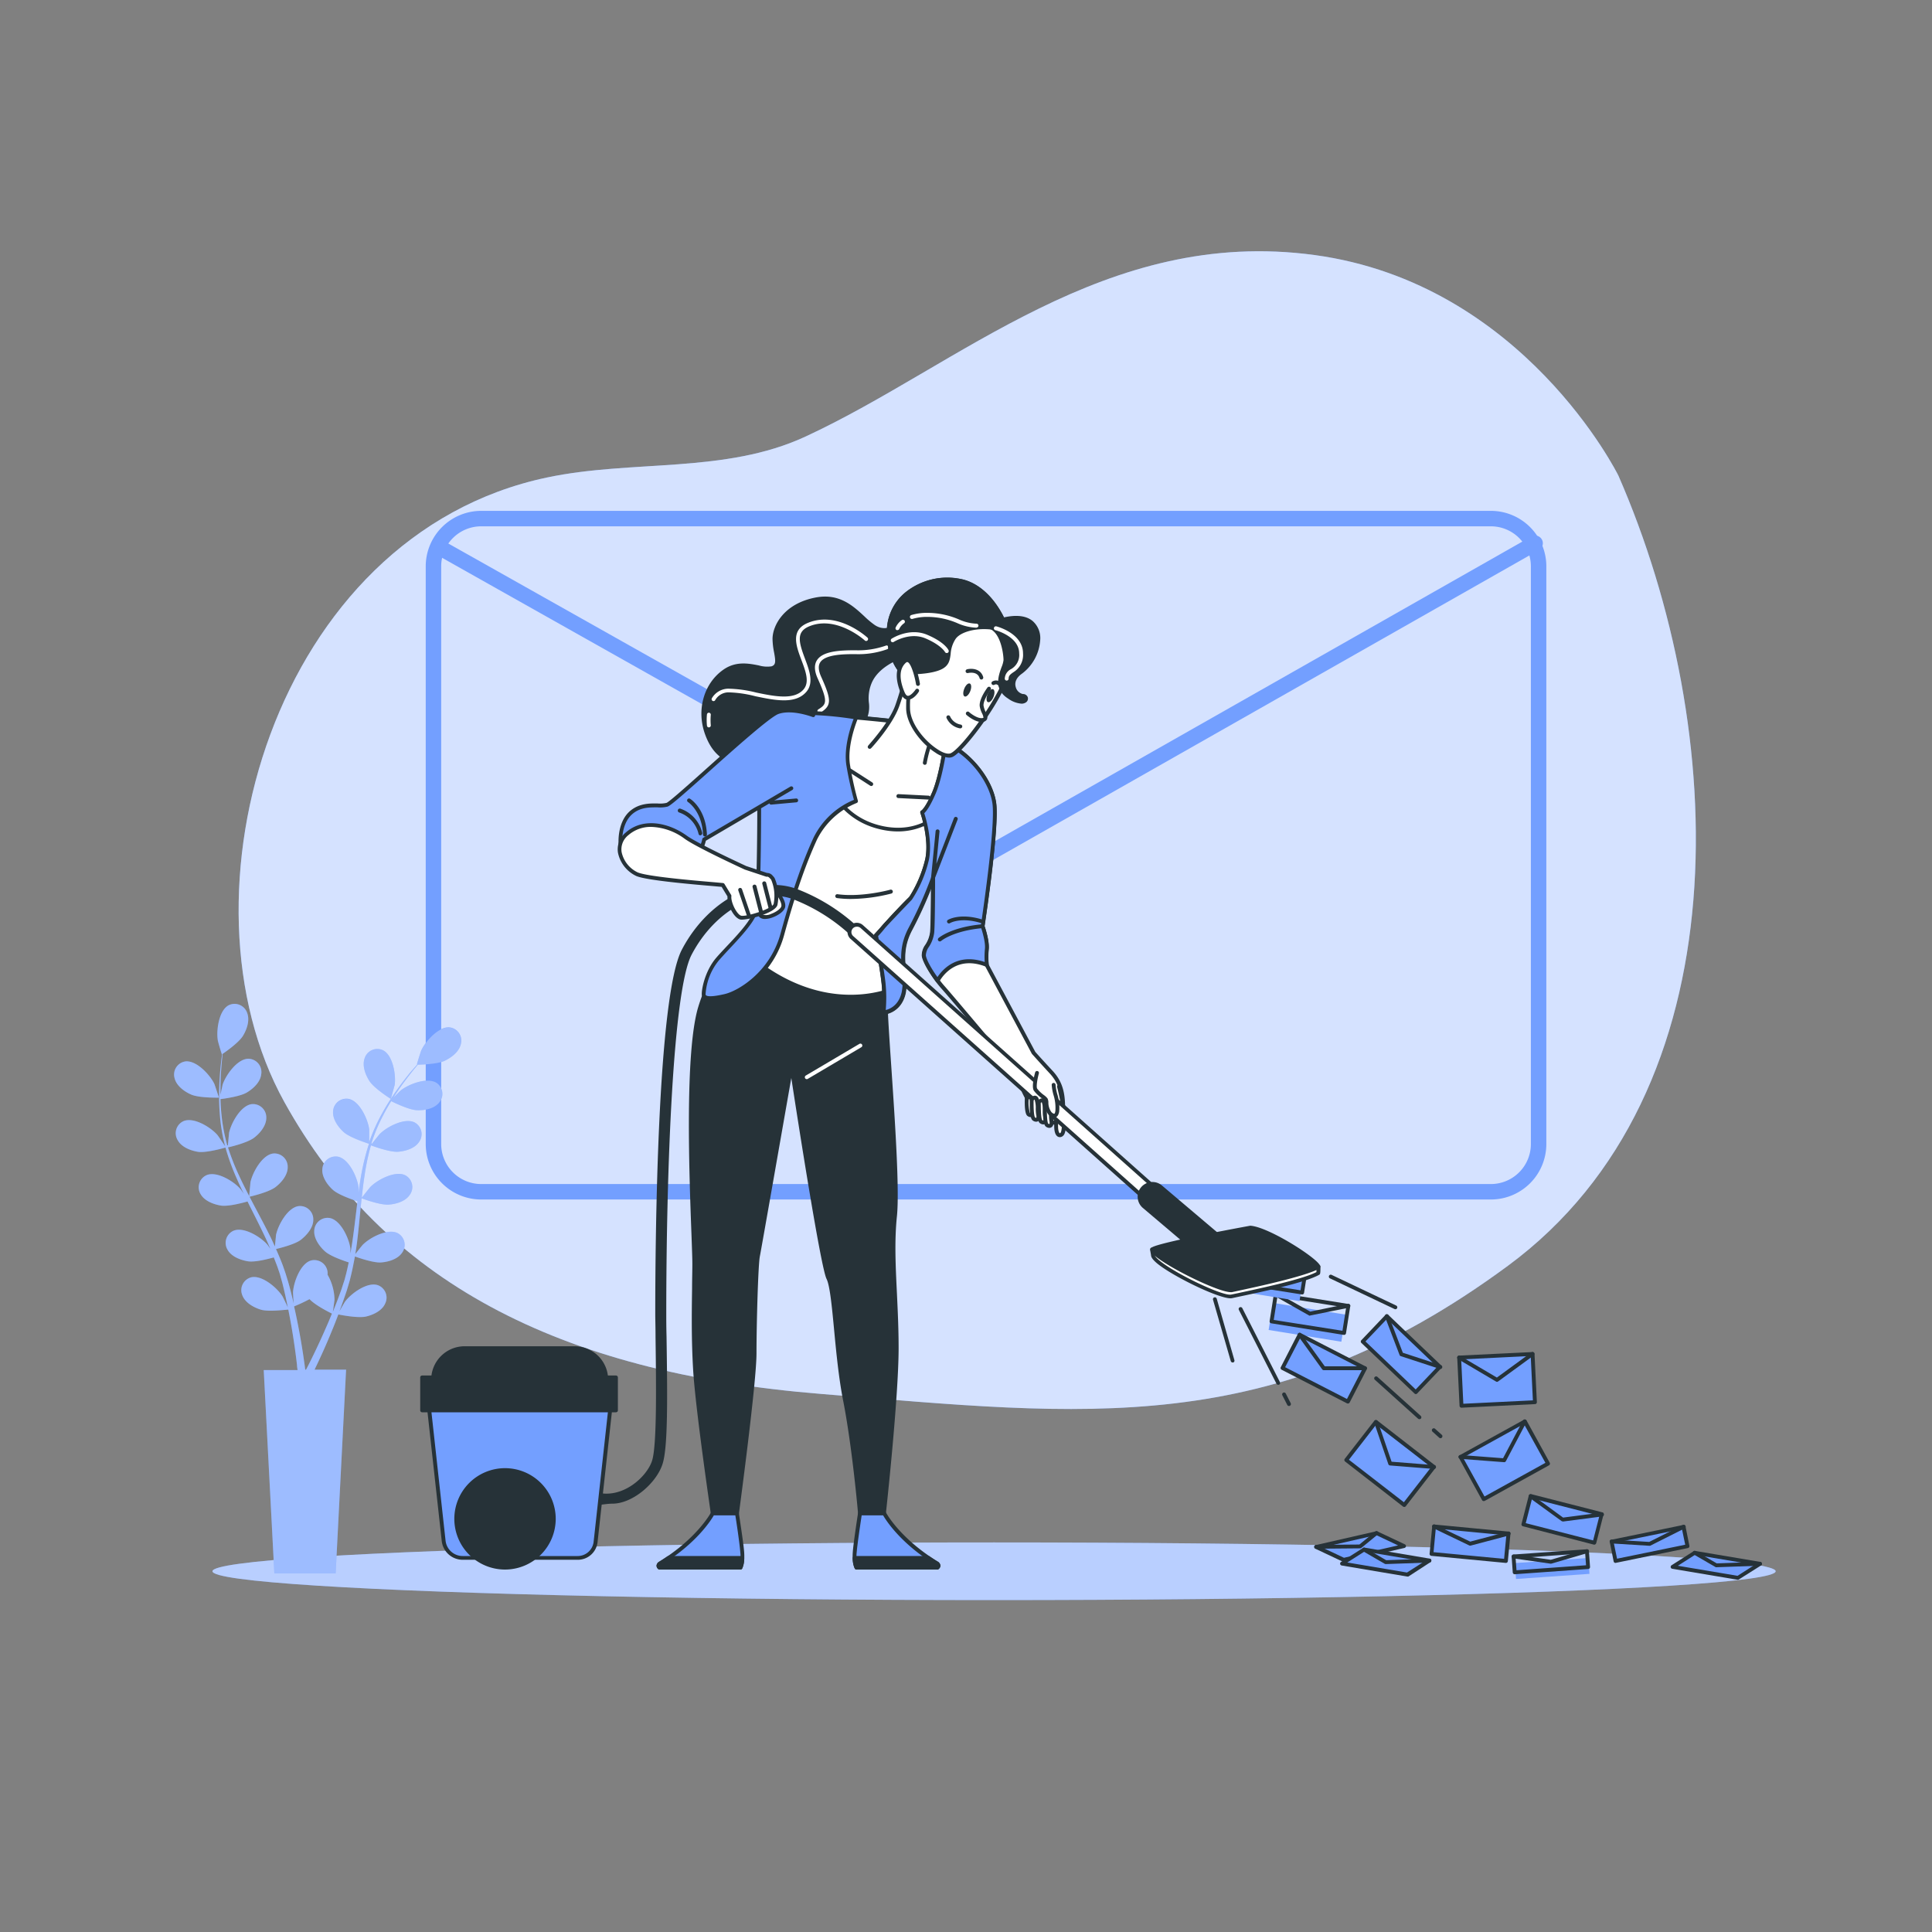 <svg xmlns="http://www.w3.org/2000/svg" viewBox="0 0 500 500"><rect x="0" y="0" width="500" height="500" fill="#808080" stroke="none"/><g id="freepik--background-simple--inject-2"><path d="M418.84,123.09S394.33,73.35,340.19,66s-91.92,28.56-131.76,47c-20.86,9.65-44.69,5.9-66.84,10.57C70.78,138.46,44.1,232,73.6,285.22c25.54,46.06,70.48,70,138.92,75.53s116.44,12,177.72-33.16S447.44,188.5,418.84,123.09Z" style="fill:#739FFF"></path><path d="M418.84,123.09S394.33,73.35,340.19,66s-91.92,28.56-131.76,47c-20.86,9.65-44.69,5.9-66.84,10.57C70.78,138.46,44.1,232,73.6,285.22c25.54,46.06,70.48,70,138.92,75.53s116.44,12,177.72-33.16S447.44,188.5,418.84,123.09Z" style="fill:#fff;opacity:0.7"></path></g><g id="freepik--Envelope--inject-2"><path d="M385.84,310.43H124.53a14.37,14.37,0,0,1-14.35-14.35V146.56a14.37,14.37,0,0,1,14.35-14.35H385.84a14.36,14.36,0,0,1,14.35,14.35V296.08A14.36,14.36,0,0,1,385.84,310.43ZM124.53,136.21a10.36,10.36,0,0,0-10.35,10.35V296.08a10.36,10.36,0,0,0,10.35,10.35H385.84a10.36,10.36,0,0,0,10.35-10.35V146.56a10.36,10.36,0,0,0-10.35-10.35Z" style="fill:#739FFF"></path><path d="M255.19,223.32a2,2,0,0,1-1-.26L112.76,143.43a2,2,0,1,1,2-3.48L255.18,219l141.1-80.14a2,2,0,0,1,2,3.48l-142.09,80.7A2,2,0,0,1,255.19,223.32Z" style="fill:#739FFF"></path></g><g id="freepik--Floor--inject-2"><ellipse cx="257.26" cy="406.64" rx="202.28" ry="7.46" style="fill:#739FFF"></ellipse><ellipse cx="257.26" cy="406.64" rx="202.28" ry="7.46" style="fill:#fff;opacity:0.5"></ellipse></g><g id="freepik--Plant--inject-2"><path d="M101.15,284.4s.93-3.4,1-3.62c.36-2.57-.46-7.76-3.09-9a3.43,3.43,0,0,0-4.68,2.07c-.71,1.93.19,4.3,1.24,5.93C96.82,281.67,101.14,284.4,101.15,284.4Z" style="fill:#739FFF"></path><path d="M116.4,265.89c-2.9-.32-6.34,3.65-7.39,6-.1.21-1.16,3.58-1.1,3.58H108c-.55.62-1.13,1.3-1.75,2-1.13,1.39-2.4,3-3.66,4.79a60.84,60.84,0,0,0-3.79,6.05,45.41,45.41,0,0,0-3.25,7.29s0,.07,0,.1c0-.86,0-3.24,0-3.42-.33-2.58-2.49-7.36-5.35-7.89a3.45,3.45,0,0,0-4,3.24c-.16,2,1.32,4.09,2.77,5.39,1.63,1.45,6.16,2.87,6.52,3A61.56,61.56,0,0,0,93.5,304c-.28,1.56-.51,3.14-.72,4.72,0-.73,0-1.39,0-1.49-.33-2.57-2.49-7.36-5.36-7.89a3.45,3.45,0,0,0-4,3.24c-.17,2,1.32,4.1,2.77,5.39s5.3,2.6,6.32,2.92c-.07.61-.15,1.22-.22,1.83-.35,2.92-.69,5.83-1.11,8.68-.14,1-.32,2-.5,3,0-.66,0-1.21,0-1.29-.33-2.58-2.49-7.36-5.35-7.89a3.45,3.45,0,0,0-4,3.24c-.16,2,1.32,4.09,2.77,5.39s4.93,2.46,6.15,2.86c-.22,1-.43,2-.68,3-.19.65-.32,1.29-.54,1.94s-.42,1.28-.62,1.91c-.44,1.21-.88,2.45-1.34,3.61-.31.81-.62,1.58-.93,2.35.16-1,.42-3,.43-3.13a13.38,13.38,0,0,0-1.8-6.5,3.84,3.84,0,0,0,0-.76,3.45,3.45,0,0,0-4.22-2.93c-2.81.75-4.59,5.69-4.72,8.29,0,.15.09,1.82.17,2.87-.14-.61-.27-1.2-.43-1.83-.29-1.25-.62-2.48-1-3.81-.2-.63-.39-1.27-.59-1.92s-.45-1.31-.68-2c-.55-1.52-1.19-3-1.87-4.55,1.09-.26,5-1.24,6.49-2.43s3.18-3.11,3.16-5.17a3.43,3.43,0,0,0-3.72-3.52c-2.89.31-5.4,4.92-5.93,7.47,0,.16-.2,2-.28,3-.41-.9-.82-1.81-1.27-2.71-1.29-2.6-2.68-5.2-4.06-7.8-.42-.79-.83-1.59-1.24-2.38.39-.09,5-1.16,6.72-2.49,1.54-1.18,3.18-3.12,3.16-5.17a3.45,3.45,0,0,0-3.72-3.53c-2.89.32-5.4,4.93-5.93,7.47,0,.19-.28,2.88-.31,3.57-.91-1.75-1.8-3.51-2.61-5.28A60.9,60.9,0,0,1,59,296.93c.18,0,5-1.13,6.77-2.49,1.54-1.18,3.17-3.12,3.15-5.17a3.45,3.45,0,0,0-3.72-3.53c-2.89.32-5.4,4.93-5.93,7.47,0,.17-.22,2.22-.28,3.2h-.17a44.74,44.74,0,0,1-1.48-7.77c-.16-1.45-.24-2.84-.28-4.19.92-.11,5.1-.67,6.84-1.72S67.4,280,67.61,278A3.44,3.44,0,0,0,64.3,274c-2.91,0-5.91,4.3-6.71,6.77,0,.13-.34,1.55-.53,2.58,0-.61,0-1.24,0-1.83,0-2.2.14-4.21.28-6,.09-1,.18-1.92.28-2.78.85-.58,4.21-2.95,5.25-4.65s1.84-4.05,1.08-6a3.45,3.45,0,0,0-4.74-1.95c-2.59,1.34-3.27,6.54-2.84,9.1,0,.23,1,3.62,1.06,3.59l.05,0c-.11.82-.23,1.7-.33,2.67-.18,1.78-.36,3.8-.41,6a60,60,0,0,0,.17,7.13,44.57,44.57,0,0,0,1.32,7.88l0,.09c-.46-.72-1.81-2.69-1.93-2.83-1.7-2-6.14-4.76-8.82-3.62A3.44,3.44,0,0,0,46,295.1c1,1.8,3.36,2.69,5.28,3,2.16.32,6.72-1,7.09-1.11a59.61,59.61,0,0,0,2.76,7.65c.63,1.45,1.3,2.9,2,4.33-.41-.61-.79-1.15-.85-1.22-1.7-2-6.14-4.76-8.82-3.62A3.44,3.44,0,0,0,51.89,309c1,1.8,3.36,2.69,5.28,3s5.86-.76,6.89-1.06c.27.55.54,1.1.82,1.65,1.32,2.63,2.65,5.25,3.87,7.86.43.91.82,1.84,1.22,2.76-.37-.55-.69-1-.74-1.06-1.7-2-6.14-4.77-8.82-3.63a3.45,3.45,0,0,0-1.53,4.9c1,1.8,3.36,2.69,5.28,3s5.48-.67,6.7-1c.38,1,.76,1.91,1.08,2.85.21.65.45,1.26.62,1.92l.54,1.94c.3,1.24.61,2.52.87,3.74.19.85.35,1.66.52,2.48-.42-.92-1.28-2.7-1.37-2.85-1.38-2.2-5.34-5.63-8.17-4.92a3.45,3.45,0,0,0-2.25,4.61c.71,1.93,2.92,3.17,4.77,3.74,2,.62,6.57,0,7.14,0,.27,1.36.52,2.67.74,3.92.76,4.32,1.23,7.95,1.52,10.49,0,.45.1.86.14,1.24H68.25L71,407.2H86.87l2.7-52.73H81.41l.18-.38c1.12-2.33,2.68-5.68,4.35-9.79.54-1.29,1.08-2.68,1.62-4.12.55.11,5,1,7.12.55,1.89-.43,4.19-1.5,5-3.37a3.44,3.44,0,0,0-1.9-4.76c-2.76-.93-7,2.21-8.51,4.3-.09.12-.93,1.57-1.44,2.49.22-.59.44-1.15.65-1.76.44-1.2.85-2.41,1.29-3.71l.57-1.93c.21-.64.35-1.34.52-2,.38-1.57.68-3.19,1-4.82,1,.38,4.81,1.69,6.75,1.55s4.37-.85,5.49-2.57a3.44,3.44,0,0,0-1.16-5c-2.58-1.33-7.22,1.12-9.06,3-.12.11-1.29,1.58-1.92,2.39.15-1,.31-2,.44-3,.35-2.89.63-5.82.91-8.74.09-.9.19-1.79.28-2.68.37.14,4.8,1.79,7,1.63,1.94-.13,4.37-.84,5.49-2.57a3.44,3.44,0,0,0-1.16-5c-2.59-1.33-7.22,1.13-9.07,3-.13.14-1.82,2.25-2.22,2.8.2-2,.43-3.92.73-5.84A60.2,60.2,0,0,1,96,296.41c.17.07,4.79,1.81,7,1.66,1.93-.14,4.36-.85,5.48-2.57a3.45,3.45,0,0,0-1.15-5c-2.59-1.33-7.23,1.13-9.07,3-.12.12-1.41,1.73-2,2.5l-.15-.07a43.81,43.81,0,0,1,3.06-7.3c.66-1.3,1.36-2.5,2.07-3.65.83.41,4.63,2.26,6.65,2.34s4.43-.36,5.74-1.95a3.45,3.45,0,0,0-.6-5.09c-2.43-1.61-7.31.32-9.34,1.94-.11.09-1.14,1.11-1.87,1.86.33-.51.66-1.05,1-1.54,1.22-1.83,2.45-3.44,3.55-4.85.63-.8,1.22-1.5,1.77-2.16,1,0,5.14-.14,6.94-1s3.77-2.36,4.2-4.37A3.45,3.45,0,0,0,116.4,265.89ZM84.35,343.63c-1.74,4-3.35,7.31-4.51,9.6l-.64,1.24H79c-.06-.45-.12-.94-.2-1.48-.35-2.57-.9-6.22-1.77-10.57-.27-1.37-.58-2.83-.92-4.33a39.73,39.73,0,0,0,4-1.87c1.49,1.61,5.3,3.5,5.8,3.74C85.38,341.24,84.86,342.47,84.35,343.63Z" style="fill:#739FFF"></path><path d="M49.47,283.27c2.09.92,7.2.8,7.2.8s-1.09-3.34-1.19-3.55c-1.12-2.34-4.67-6.21-7.55-5.82A3.44,3.44,0,0,0,45.17,279C45.64,281,47.69,282.5,49.47,283.27Z" style="fill:#739FFF"></path><path d="M49.47,283.27c2.09.92,7.2.8,7.2.8s-1.09-3.34-1.19-3.55c-1.12-2.34-4.67-6.21-7.55-5.82A3.44,3.44,0,0,0,45.17,279C45.64,281,47.69,282.5,49.47,283.27Z" style="fill:#fff;opacity:0.3"></path><path d="M101.15,284.4s.93-3.4,1-3.62c.36-2.57-.46-7.76-3.09-9a3.43,3.43,0,0,0-4.68,2.07c-.71,1.93.19,4.3,1.24,5.93C96.82,281.67,101.14,284.4,101.15,284.4Z" style="fill:#fff;opacity:0.3"></path><path d="M58.33,297a59.61,59.61,0,0,0,2.76,7.65c.63,1.45,1.3,2.9,2,4.33-.41-.61-.79-1.15-.85-1.22-1.7-2-6.14-4.76-8.82-3.62A3.44,3.44,0,0,0,51.89,309c1,1.8,3.36,2.69,5.28,3s5.86-.76,6.89-1.06c.27.55.54,1.1.82,1.65,1.32,2.63,2.65,5.25,3.87,7.86.43.91.82,1.84,1.22,2.76-.37-.55-.69-1-.74-1.06-1.7-2-6.14-4.77-8.82-3.63a3.45,3.45,0,0,0-1.53,4.9c1,1.8,3.36,2.69,5.28,3s5.48-.67,6.7-1c.38,1,.76,1.91,1.08,2.85.21.65.45,1.26.62,1.92l.54,1.94c.3,1.24.61,2.52.87,3.74.19.85.35,1.66.52,2.48-.42-.92-1.28-2.7-1.37-2.85-1.38-2.2-5.34-5.63-8.17-4.92a3.45,3.45,0,0,0-2.25,4.61c.71,1.93,2.92,3.17,4.77,3.74,2,.62,6.57,0,7.14,0,.27,1.36.52,2.67.74,3.92.76,4.32,1.23,7.95,1.52,10.49,0,.45.1.86.14,1.24H68.25L71,407.2H86.87l2.7-52.73H81.41l.18-.38c1.12-2.33,2.68-5.68,4.35-9.79.54-1.29,1.08-2.68,1.62-4.12.55.11,5,1,7.12.55,1.89-.43,4.19-1.5,5-3.37a3.44,3.44,0,0,0-1.9-4.76c-2.76-.93-7,2.21-8.51,4.3-.09.12-.93,1.57-1.44,2.49.22-.59.44-1.15.65-1.76.44-1.2.85-2.41,1.29-3.71l.57-1.93c.21-.64.35-1.34.52-2,.38-1.57.68-3.19,1-4.82,1,.38,4.81,1.69,6.75,1.55s4.37-.85,5.49-2.57a3.44,3.44,0,0,0-1.16-5c-2.58-1.33-7.22,1.12-9.06,3-.12.11-1.29,1.58-1.92,2.39.15-1,.31-2,.44-3,.35-2.89.63-5.82.91-8.74.09-.9.19-1.79.28-2.68.37.14,4.8,1.79,7,1.63,1.94-.13,4.37-.84,5.49-2.57a3.44,3.44,0,0,0-1.16-5c-2.59-1.33-7.22,1.13-9.07,3-.13.14-1.82,2.25-2.22,2.8.2-2,.43-3.92.73-5.84A60.2,60.2,0,0,1,96,296.41c.17.07,4.79,1.81,7,1.66,1.93-.14,4.36-.85,5.48-2.57a3.45,3.45,0,0,0-1.15-5c-2.59-1.33-7.23,1.13-9.07,3-.12.12-1.41,1.73-2,2.5l-.15-.07a43.81,43.81,0,0,1,3.06-7.3c.66-1.3,1.36-2.5,2.07-3.65.83.41,4.63,2.26,6.65,2.34s4.43-.36,5.74-1.95a3.45,3.45,0,0,0-.6-5.09c-2.43-1.61-7.31.32-9.34,1.94-.11.09-1.14,1.11-1.87,1.86.33-.51.66-1.05,1-1.54,1.22-1.83,2.45-3.44,3.55-4.85.63-.8,1.22-1.5,1.77-2.16,1,0,5.14-.14,6.94-1s3.77-2.36,4.2-4.37a3.45,3.45,0,0,0-2.88-4.24c-2.9-.32-6.34,3.65-7.39,6-.1.21-1.16,3.58-1.1,3.58H108c-.55.62-1.13,1.3-1.75,2-1.13,1.39-2.4,3-3.66,4.79a60.84,60.84,0,0,0-3.79,6.05,45.41,45.41,0,0,0-3.25,7.29s0,.07,0,.1c0-.86,0-3.24,0-3.42-.33-2.58-2.49-7.36-5.35-7.89a3.45,3.45,0,0,0-4,3.24c-.16,2,1.32,4.09,2.77,5.39,1.63,1.45,6.16,2.87,6.52,3A61.56,61.56,0,0,0,93.5,304c-.28,1.56-.51,3.14-.72,4.72,0-.73,0-1.39,0-1.49-.33-2.57-2.49-7.36-5.36-7.89a3.45,3.45,0,0,0-4,3.24c-.17,2,1.32,4.1,2.77,5.39s5.3,2.6,6.32,2.92c-.07.61-.15,1.22-.22,1.83-.35,2.92-.69,5.83-1.11,8.68-.14,1-.32,2-.5,3,0-.66,0-1.21,0-1.29-.33-2.58-2.49-7.36-5.35-7.89a3.45,3.45,0,0,0-4,3.24c-.16,2,1.32,4.09,2.77,5.39s4.93,2.46,6.15,2.86c-.22,1-.43,2-.68,3-.19.65-.32,1.29-.54,1.94s-.42,1.28-.62,1.91c-.44,1.21-.88,2.45-1.34,3.61-.31.81-.62,1.58-.93,2.35.16-1,.42-3,.43-3.13a13.38,13.38,0,0,0-1.8-6.5,3.84,3.84,0,0,0,0-.76,3.45,3.45,0,0,0-4.22-2.93c-2.81.75-4.59,5.69-4.72,8.29,0,.15.09,1.82.17,2.87-.14-.61-.27-1.2-.43-1.83-.29-1.25-.62-2.48-1-3.81-.2-.63-.39-1.27-.59-1.92s-.45-1.31-.68-2c-.55-1.52-1.19-3-1.87-4.55,1.09-.26,5-1.24,6.49-2.43s3.18-3.11,3.16-5.17a3.43,3.43,0,0,0-3.72-3.52c-2.89.31-5.4,4.92-5.93,7.47,0,.16-.2,2-.28,3-.41-.9-.82-1.81-1.27-2.71-1.29-2.6-2.68-5.2-4.06-7.8-.42-.79-.83-1.59-1.24-2.38.39-.09,5-1.16,6.72-2.49,1.54-1.18,3.18-3.12,3.16-5.17a3.45,3.45,0,0,0-3.72-3.53c-2.89.32-5.4,4.93-5.93,7.47,0,.19-.28,2.88-.31,3.57-.91-1.75-1.8-3.51-2.61-5.28A60.9,60.9,0,0,1,59,296.93c.18,0,5-1.13,6.77-2.49,1.54-1.18,3.17-3.12,3.15-5.17a3.45,3.45,0,0,0-3.72-3.53c-2.89.32-5.4,4.93-5.93,7.47,0,.17-.22,2.22-.28,3.2h-.17a44.74,44.74,0,0,1-1.48-7.77c-.16-1.45-.24-2.84-.28-4.19.92-.11,5.1-.67,6.84-1.72S67.4,280,67.61,278A3.44,3.44,0,0,0,64.3,274c-2.91,0-5.91,4.3-6.71,6.77,0,.13-.34,1.55-.53,2.58,0-.61,0-1.24,0-1.83,0-2.2.14-4.21.28-6,.09-1,.18-1.92.28-2.78.85-.58,4.21-2.95,5.25-4.65s1.84-4.05,1.08-6a3.45,3.45,0,0,0-4.74-1.95c-2.59,1.34-3.27,6.54-2.84,9.1,0,.23,1,3.62,1.06,3.59l.05,0c-.11.82-.23,1.7-.33,2.67-.18,1.78-.36,3.8-.41,6a60,60,0,0,0,.17,7.13,44.57,44.57,0,0,0,1.32,7.88l0,.09c-.46-.72-1.81-2.69-1.93-2.83-1.7-2-6.14-4.76-8.82-3.62A3.44,3.44,0,0,0,46,295.1c1,1.8,3.36,2.69,5.28,3C53.4,298.39,58,297.07,58.33,297ZM80.1,336.22c1.49,1.61,5.3,3.5,5.8,3.74-.52,1.28-1,2.51-1.55,3.67-1.74,4-3.35,7.31-4.51,9.6l-.64,1.24H79c-.06-.45-.12-.94-.2-1.48-.35-2.57-.9-6.22-1.77-10.57-.27-1.37-.58-2.83-.92-4.33A39.73,39.73,0,0,0,80.1,336.22Z" style="fill:#fff;opacity:0.3"></path></g><g id="freepik--Mails--inject-2"><rect x="377.92" y="350.86" width="19.01" height="12.49" transform="translate(-16.94 19.3) rotate(-2.79)" style="fill:#739FFF"></rect><path d="M378.23,364.31a.51.51,0,0,1-.5-.48l-.6-12.47a.52.52,0,0,1,.12-.36.53.53,0,0,1,.35-.17l19-.92a.47.47,0,0,1,.53.47l.61,12.48a.53.53,0,0,1-.13.36.48.48,0,0,1-.35.16l-19,.93Zm-.08-12.5.56,11.48,18-.88-.56-11.48Z" style="fill:#263238"></path><path d="M387.42,357.61a.45.45,0,0,1-.25-.07l-9.8-5.78a.49.49,0,0,1-.18-.68.51.51,0,0,1,.69-.18l9.51,5.61,8.92-6.51a.51.51,0,0,1,.7.11.5.5,0,0,1-.11.7l-9.18,6.7A.49.49,0,0,1,387.42,357.61Z" style="fill:#263238"></path><rect x="391.87" y="402.13" width="19.01" height="4.11" transform="matrix(1, -0.07, 0.07, 1, -27.96, 29.83)" style="fill:#739FFF"></rect><path d="M392,407.41a.5.5,0,0,1-.5-.46l-.29-4.1a.51.51,0,0,1,.46-.54l19-1.36a.51.51,0,0,1,.54.46l.29,4.1a.49.49,0,0,1-.12.37.51.51,0,0,1-.34.17l-19,1.36Zm.24-4.13.23,3.1,18-1.29-.23-3.11Z" style="fill:#263238"></path><path d="M401.38,404.68h-.08l-9.62-1.37a.5.5,0,0,1-.43-.57.51.51,0,0,1,.57-.42l9.52,1.35,9.23-2.7a.5.5,0,0,1,.62.34.51.51,0,0,1-.34.62l-9.33,2.73Z" style="fill:#263238"></path><rect x="394.9" y="389.43" width="19.01" height="7.6" transform="translate(110.2 -88.03) rotate(14.36)" style="fill:#739FFF"></rect><path d="M412.66,399.76h-.12L394.13,395a.5.5,0,0,1-.36-.61l1.88-7.35a.5.5,0,0,1,.61-.36l18.41,4.71a.52.52,0,0,1,.31.23.46.46,0,0,1,0,.38l-1.88,7.36a.56.56,0,0,1-.23.31A.58.58,0,0,1,412.66,399.76Zm-17.8-5.57,17.44,4.47,1.64-6.4L396.5,387.8Z" style="fill:#263238"></path><path d="M404.4,393.73a.54.54,0,0,1-.3-.1l-8.26-6a.51.51,0,0,1-.11-.7.5.5,0,0,1,.7-.1l8.1,5.92,10-1.3a.5.5,0,0,1,.13,1l-10.15,1.32Z" style="fill:#263238"></path><rect x="379.75" y="371.66" width="19.01" height="12.49" transform="translate(-134.23 235.45) rotate(-28.93)" style="fill:#739FFF"></rect><path d="M384,388.47l-.14,0a.48.48,0,0,1-.3-.24l-6-10.93a.49.49,0,0,1,.19-.68l16.64-9.19a.5.5,0,0,1,.68.19l6,10.93a.51.51,0,0,1-.2.68l-16.63,9.2A.53.53,0,0,1,384,388.47Zm-5.37-11.24,5.56,10.06,15.76-8.71-5.56-10.06Z" style="fill:#263238"></path><path d="M389.25,378.41h0l-11.33-.86a.5.5,0,1,1,.07-1l11,.84,5.15-9.77a.49.49,0,0,1,.67-.21.5.5,0,0,1,.21.68l-5.3,10.06A.49.49,0,0,1,389.25,378.41Z" style="fill:#263238"></path><rect x="417.39" y="396.98" width="19.01" height="5.14" transform="translate(-71.59 93.95) rotate(-11.59)" style="fill:#739FFF"></rect><path d="M418.09,404.48a.48.48,0,0,1-.48-.4l-1-5a.51.51,0,0,1,.07-.38.49.49,0,0,1,.32-.21l18.62-3.83a.51.51,0,0,1,.38.08.49.49,0,0,1,.21.31l1,5a.5.5,0,0,1-.39.59l-18.62,3.82Zm-.44-5.15.84,4.06,17.64-3.62-.84-4.06Z" style="fill:#263238"></path><path d="M426.89,400.05h0l-9.83-.61a.49.49,0,0,1-.47-.53.47.47,0,0,1,.53-.46l9.69.6,8.68-4.37a.5.5,0,1,1,.45.89l-8.8,4.43A.42.42,0,0,1,426.89,400.05Z" style="fill:#263238"></path><rect x="329.51" y="336.46" width="19.01" height="7.08" transform="matrix(0.99, 0.16, -0.16, 0.99, 57.07, -48.63)" style="fill:#739FFF"></rect><path d="M347.85,345.47h-.08l-18.78-3a.5.5,0,0,1-.41-.57l1.1-7a.48.48,0,0,1,.2-.33.49.49,0,0,1,.37-.09l18.78,3a.49.49,0,0,1,.41.57l-1.1,7a.49.49,0,0,1-.49.42Zm-18.21-3.87,17.79,2.8.95-6-17.79-2.81Z" style="fill:#263238"></path><path d="M339,340.5a.42.42,0,0,1-.24-.07l-8.84-5a.5.5,0,0,1,.49-.87l8.67,4.88,9.76-2a.5.5,0,0,1,.2,1l-9.94,2Z" style="fill:#263238"></path><rect x="318.66" y="326.03" width="19.01" height="7.08" transform="matrix(0.99, 0.16, -0.16, 0.99, 55.31, -47.07)" style="fill:#739FFF"></rect><path d="M337,335h-.08l-18.78-2.95a.5.5,0,0,1-.41-.58l1.1-7a.46.46,0,0,1,.2-.32.49.49,0,0,1,.37-.09l18.78,2.95a.5.5,0,0,1,.41.58l-1.1,7a.46.46,0,0,1-.2.32A.45.45,0,0,1,337,335Zm-18.21-3.87,17.79,2.8.95-6-17.79-2.8Z" style="fill:#263238"></path><path d="M328.16,330.07a.51.51,0,0,1-.24-.07l-8.84-5a.51.51,0,0,1-.19-.69.5.5,0,0,1,.68-.19l8.67,4.89,9.76-2a.5.5,0,0,1,.59.39.51.51,0,0,1-.39.59l-9.94,2Z" style="fill:#263238"></path><rect x="353.17" y="345.93" width="19.01" height="9.05" transform="translate(341.75 -153.44) rotate(43.6)" style="fill:#739FFF"></rect><path d="M366.43,360.79a.47.47,0,0,1-.34-.13l-13.77-13.11a.5.5,0,0,1,0-.71l6.24-6.56a.51.51,0,0,1,.35-.15.48.48,0,0,1,.36.14L373,353.38a.49.49,0,0,1,0,.7l-6.25,6.56a.49.49,0,0,1-.35.15Zm-13.05-13.62,13,12.42,5.56-5.84-13-12.41Z" style="fill:#263238"></path><path d="M372.68,354.24a.41.41,0,0,1-.16,0l-10-3.27a.49.49,0,0,1-.31-.3l-3.76-9.83a.5.5,0,1,1,.93-.36l3.67,9.61,9.78,3.2a.5.5,0,0,1-.15,1Z" style="fill:#263238"></path><rect x="350.23" y="372.52" width="19.01" height="12.49" transform="translate(307.86 -141.02) rotate(37.82)" style="fill:#739FFF"></rect><path d="M363.41,390a.47.47,0,0,1-.3-.1l-15-11.66a.53.53,0,0,1-.19-.33.55.55,0,0,1,.1-.37l7.66-9.86a.51.51,0,0,1,.71-.09l15,11.65a.53.53,0,0,1,.19.33.52.52,0,0,1-.1.37l-7.66,9.87A.5.5,0,0,1,363.41,390ZM349.1,377.78l14.22,11,7.05-9.07L356.15,368.7Z" style="fill:#263238"></path><path d="M371.07,380.16h0l-11.33-.9a.51.51,0,0,1-.44-.34l-3.67-10.76a.5.5,0,0,1,.94-.32l3.57,10.45,11,.87a.5.5,0,0,1,0,1Z" style="fill:#263238"></path><polygon points="347.76 403.67 363.36 400.12 356.22 396.75 340.62 400.31 347.76 403.67" style="fill:#739FFF"></polygon><path d="M347.76,404.17a.49.49,0,0,1-.21,0l-7.14-3.36a.51.51,0,0,1-.28-.51.48.48,0,0,1,.38-.43l15.6-3.56a.47.47,0,0,1,.33,0l7.13,3.36a.52.52,0,0,1,.29.51.51.51,0,0,1-.39.43l-15.6,3.56Zm-5.61-3.69,5.67,2.67,14-3.2-5.66-2.67Z" style="fill:#263238"></path><path d="M340.62,400.81a.5.5,0,1,1,0-1l11.19-.09,4.1-3.35a.49.49,0,0,1,.7.07.5.5,0,0,1-.07.7l-4.23,3.46a.52.52,0,0,1-.32.11l-11.36.1Z" style="fill:#263238"></path><rect x="370.77" y="395.95" width="19.34" height="7.13" transform="translate(39.52 -34.21) rotate(5.43)" style="fill:#739FFF"></rect><path d="M389.73,404.48h-.05l-19.25-1.83a.51.51,0,0,1-.45-.55l.68-7.1a.48.48,0,0,1,.18-.34.52.52,0,0,1,.36-.11l19.25,1.83a.49.49,0,0,1,.45.54l-.67,7.11a.57.57,0,0,1-.18.34A.54.54,0,0,1,389.73,404.48ZM371,401.7l18.26,1.73.58-6.1-18.26-1.74Z" style="fill:#263238"></path><path d="M380.44,400a.44.44,0,0,1-.22-.05l-9.28-4.46a.5.5,0,1,1,.43-.9l9.12,4.38,9.79-2.59a.5.5,0,1,1,.25,1l-10,2.64Z" style="fill:#263238"></path><rect x="333.08" y="349.23" width="19.01" height="9.7" transform="translate(199.65 -117.42) rotate(27.19)" style="fill:#739FFF"></rect><path d="M348.82,363.23a.68.68,0,0,1-.23-.05l-16.9-8.69a.5.5,0,0,1-.22-.67l4.43-8.63a.5.5,0,0,1,.68-.21l16.9,8.68a.51.51,0,0,1,.25.29.5.5,0,0,1,0,.38L349.27,363A.51.51,0,0,1,348.82,363.23Zm-16.23-9.4,16,8.23,4-7.74-16-8.23Z" style="fill:#263238"></path><path d="M353.26,354.6h0l-10.67,0a.49.49,0,0,1-.4-.21l-6.24-8.66a.5.5,0,0,1,.12-.7.49.49,0,0,1,.69.12l6.09,8.45,10.42,0a.52.52,0,0,1,.5.51A.51.51,0,0,1,353.26,354.6Z" style="fill:#263238"></path><polygon points="347.32 404.68 364.22 407.52 369.93 403.88 353.02 401.04 347.32 404.68" style="fill:#739FFF"></polygon><path d="M364.22,408h-.08l-16.91-2.85a.5.5,0,0,1-.18-.91l5.71-3.64a.47.47,0,0,1,.35-.08l16.9,2.85a.49.49,0,0,1,.41.39.51.51,0,0,1-.22.53L364.49,408A.5.5,0,0,1,364.22,408Zm-15.54-3.63,15.44,2.6,4.45-2.84-15.44-2.6Z" style="fill:#263238"></path><path d="M358.62,404.78a.47.47,0,0,1-.25-.07l-5.6-3.24a.5.5,0,0,1-.18-.68.51.51,0,0,1,.69-.19l5.47,3.18,11.16-.4a.52.52,0,0,1,.52.49.49.49,0,0,1-.48.51l-11.31.4Z" style="fill:#263238"></path><polygon points="432.87 405.5 449.78 408.35 455.48 404.7 438.58 401.86 432.87 405.5" style="fill:#739FFF"></polygon><path d="M449.78,408.84h-.09L432.79,406a.49.49,0,0,1-.41-.39.51.51,0,0,1,.22-.52l5.71-3.64a.48.48,0,0,1,.35-.08l16.91,2.85a.5.5,0,0,1,.4.39.49.49,0,0,1-.22.53L450,408.77A.48.48,0,0,1,449.78,408.84Zm-15.55-3.62,15.44,2.6,4.45-2.84-15.44-2.6Z" style="fill:#263238"></path><path d="M444.18,405.6a.43.43,0,0,1-.25-.07l-5.6-3.24a.51.51,0,0,1-.19-.68.52.52,0,0,1,.69-.19l5.47,3.18,11.17-.4a.51.51,0,0,1,.51.49.49.49,0,0,1-.48.51l-11.31.4Z" style="fill:#263238"></path></g><g id="freepik--Character--inject-2"><path d="M232.93,161.26s-3.16,3.31-6.79.94-7.09-8.52-14.83-7.1-10.88,6.63-10.88,10.26,1.89,6.78-.63,7.57-7.57-2.52-12.31.79-6.78,9.94-4.57,16.09,6,8,15.3,9.31,20.67-6.63,24.3-11.05.47-6.78,2.68-11.67,8.52-6.63,9.46-7.26S238.13,160.94,232.93,161.26Z" style="fill:#263238"></path><path d="M200.24,199.75a14.48,14.48,0,0,1-2.09-.14c-8.9-1.2-13.28-2.88-15.7-9.63-2.25-6.28-.3-13.13,4.76-16.67,3.22-2.26,6.52-1.62,9.17-1.1a7.61,7.61,0,0,0,3.27.24c1.16-.36,1.11-1.28.68-3.62a19.23,19.23,0,0,1-.4-3.47c0-3.49,3-9.23,11.29-10.75,6-1.1,9.58,2.21,12.45,4.87a22.19,22.19,0,0,0,2.75,2.3c3.24,2.12,6-.75,6.15-.87a.45.45,0,0,1,.33-.15,3.06,3.06,0,0,1,3.47,2.08c.77,2.3-.51,6.1-1.43,6.72a7.92,7.92,0,0,1-1.17.55c-2.08.89-6.42,2.73-8.12,6.5a10.15,10.15,0,0,0-.79,5.18,8.19,8.19,0,0,1-2,6.6C219.32,192.75,209.12,199.75,200.24,199.75Zm-7.79-27a7.87,7.87,0,0,0-4.67,1.41c-4.69,3.28-6.49,9.66-4.39,15.51,2,5.68,5.38,7.69,14.9,9,8.93,1.21,20.1-6.31,23.84-10.86a7.29,7.29,0,0,0,1.73-5.92,11.18,11.18,0,0,1,.88-5.65c1.86-4.12,6.44-6.06,8.64-7,.46-.2.86-.37,1-.46.44-.34,1.75-3.66,1-5.66a2.07,2.07,0,0,0-2.25-1.32c-.72.65-3.81,3.13-7.27.87a22.3,22.3,0,0,1-2.88-2.41c-2.84-2.64-6.06-5.63-11.58-4.62-7.69,1.42-10.48,6.62-10.48,9.77a17.65,17.65,0,0,0,.39,3.29c.38,2.11.74,4.1-1.37,4.76a8.15,8.15,0,0,1-3.76-.22A19.7,19.7,0,0,0,192.45,172.72Z" style="fill:#263238"></path><path d="M183.46,188.25a.5.5,0,0,1-.5-.45,14.84,14.84,0,0,1,0-2.9.5.5,0,0,1,.54-.45.5.5,0,0,1,.45.55,15.58,15.58,0,0,0,0,2.69.5.5,0,0,1-.44.55Z" style="fill:#fff"></path><path d="M184.67,181.45a.52.52,0,0,1-.27-.07.51.51,0,0,1-.16-.69,5,5,0,0,1,4.16-2.46,31.51,31.51,0,0,1,7.29,1c4.82,1,9.8,2,12.25-.79,1.63-1.88.58-4.68-.54-7.64-1.35-3.61-2.89-7.7,1.66-9.59,7.67-3.2,15.13,3.53,15.45,3.82a.51.51,0,0,1,0,.71.5.5,0,0,1-.71,0c-.07-.07-7.32-6.58-14.39-3.64-3.4,1.42-2.69,4.09-1.1,8.32,1.16,3.1,2.37,6.32.36,8.64-2.84,3.27-8.11,2.18-13.21,1.12a30.45,30.45,0,0,0-7-1,4,4,0,0,0-3.36,2A.48.48,0,0,1,184.67,181.45Z" style="fill:#fff"></path><path d="M212.05,184.52a.52.52,0,0,1-.43-.24.51.51,0,0,1,.16-.69c2.13-1.33,2.58-1.93-.19-8.07-.86-1.92-.91-3.49-.15-4.67,1.53-2.36,5.93-2.56,9.93-2.56a21.53,21.53,0,0,0,7.88-1.2.49.49,0,0,1,.66.25.5.5,0,0,1-.25.66,22,22,0,0,1-8.29,1.29c-2.7,0-7.73,0-9.09,2.11-.57.87-.49,2.12.22,3.71,2.76,6.11,2.73,7.51-.19,9.33A.5.5,0,0,1,212.05,184.52Z" style="fill:#fff"></path><path d="M249.91,214.34c-1.51,5.85-11,15.17-14.3,18.21s-8.89,9.54-8.89,9.54,2.6,10.4,2.6,17.77,3.47,44.45,2.38,54.85.44,21.11.44,34.12-3.3,42.84-3.3,42.84h-6.29s-1.47-17.13-3.85-29.27-2.6-28.18-4.34-31.65-9.54-54.84-9.54-54.84-8.24,47-8.67,49.21-.87,17.34-.87,25.14-4.55,41.41-4.55,41.41h-6.29s-3.9-26.45-4.55-37.07-.21-20.16-.21-27.53-2.82-52,1.51-66.34,13.66-19.51,15.18-24.28.21-32.73,1.73-38.59,5.86-12.79,12.36-12.79,21.89,1.74,21.89,1.74,11.71,4.33,16.48,8.23,4.55,10.84,4.55,10.84" style="fill:#263238"></path><path d="M228.84,392.17h-6.29a.49.49,0,0,1-.49-.46c0-.17-1.5-17.24-3.85-29.21-1.16-5.89-1.8-12.6-2.36-18.52s-1.08-11.29-1.94-13c-1.52-3.05-7.41-40.83-9.12-52-1.84,10.49-7.78,44.37-8.15,46.22-.43,2.17-.86,17.43-.86,25.05s-4.37,40.1-4.55,41.48a.51.51,0,0,1-.5.43h-6.29a.5.5,0,0,1-.49-.43c0-.26-3.91-26.59-4.56-37.11-.47-7.8-.37-14.92-.28-21.21,0-2.26.07-4.38.07-6.35,0-1.41-.11-4.26-.24-7.87-.57-15.24-1.75-47,1.77-58.61,2.8-9.22,7.63-14.7,11.16-18.69,2-2.22,3.5-4,4-5.6.74-2.32.79-10.68.84-18.77.06-8.26.11-16.81.89-19.79,1.7-6.56,6.33-13.17,12.84-13.17s21.8,1.72,21.95,1.74a.27.27,0,0,1,.12,0c.48.18,11.84,4.41,16.62,8.32s4.74,11,4.73,11.24a.48.48,0,0,1-.51.48.51.51,0,0,1-.49-.51c0-.07.15-6.74-4.37-10.44s-15.39-7.8-16.27-8.13c-1.07-.12-15.59-1.73-21.78-1.73-6,0-10.27,6.24-11.87,12.42-.75,2.86-.8,11.34-.86,19.55,0,8.54-.1,16.6-.89,19.06-.58,1.83-2.19,3.65-4.22,6-3.47,3.93-8.22,9.31-11,18.32-3.48,11.48-2.3,43.09-1.74,58.29.14,3.76.25,6.47.25,7.9,0,2,0,4.1-.07,6.37-.09,6.27-.19,13.37.28,21.13.6,9.74,4,33.15,4.49,36.6h5.41c.54-4,4.49-33.7,4.49-40.91,0-7.66.44-23,.88-25.24s8.59-48.73,8.67-49.2a.52.52,0,0,1,.5-.41.5.5,0,0,1,.49.42c2.69,17.75,8.14,52,9.49,54.7.94,1.88,1.42,6.94,2,13.35.56,5.9,1.2,12.59,2.35,18.43,2.14,10.92,3.57,26.05,3.82,28.86h5.38c.41-3.77,3.25-30.38,3.25-42.34,0-5-.23-9.66-.44-14.14-.34-7-.66-13.61,0-20,.7-6.76-.56-25.27-1.48-38.78-.49-7.22-.91-13.45-.91-16,0-7.22-2.56-17.55-2.59-17.65a.49.49,0,0,1,.11-.45c.06-.07,5.69-6.56,8.93-9.58,2.94-2.74,12.65-12.15,14.16-18a.5.5,0,1,1,1,.25c-1.58,6.08-11.46,15.66-14.45,18.45s-7.72,8.21-8.68,9.31c.39,1.65,2.55,10.94,2.55,17.64,0,2.54.42,8.75.91,15.95.92,13.55,2.19,32.1,1.47,38.95-.66,6.35-.34,12.92,0,19.88.21,4.5.44,9.15.44,14.19,0,12.88-3.27,42.6-3.3,42.9A.5.5,0,0,1,228.84,392.17Z" style="fill:#263238"></path><path d="M208.79,279.28a.49.49,0,0,1-.43-.24.51.51,0,0,1,.18-.69l13.88-8.2a.5.5,0,0,1,.51.86l-13.88,8.2A.48.48,0,0,1,208.79,279.28Z" style="fill:#fff"></path><path d="M248.83,195c-4.77-3.9-16.48-8.23-16.48-8.23s-15.39-1.74-21.89-1.74S199.62,192,198.1,197.86s-.21,33.82-1.73,38.59c-.59,1.84-2.34,3.75-4.52,6.22,5.85,4.51,17.09,10.2,37,10.86a112.93,112.93,0,0,0-2.14-11.44s5.63-6.51,8.89-9.54,12.79-12.36,14.3-18.21l3.47-8.46S253.6,199,248.83,195Z" style="fill:#fff"></path><path d="M228.86,254h0c-19.93-.66-31.28-6.32-37.29-11a.49.49,0,0,1-.19-.35.49.49,0,0,1,.12-.38l.38-.43c2-2.22,3.51-4,4-5.61.74-2.32.79-10.68.84-18.77.06-8.26.11-16.81.89-19.79,1.7-6.56,6.33-13.17,12.84-13.17s21.8,1.72,21.95,1.74a.27.27,0,0,1,.12,0c.48.18,11.84,4.41,16.62,8.32h0c4.9,4,4.74,11,4.73,11.24a.47.47,0,0,1,0,.17l-3.47,8.46c-1.56,6-11.44,15.59-14.43,18.38s-7.72,8.21-8.68,9.31c.27,1.16,1.43,6.12,2.08,11.25a.48.48,0,0,1-.12.4A.52.52,0,0,1,228.86,254ZM192.58,242.6c5.94,4.44,16.86,9.69,35.7,10.41-.75-5.56-2-10.75-2.05-10.8a.49.49,0,0,1,.11-.45c.06-.07,5.69-6.56,8.93-9.58,2.94-2.74,12.65-12.15,14.16-18l3.45-8.43c0-.79-.13-6.88-4.37-10.35h0c-4.48-3.67-15.39-7.8-16.27-8.13-1.07-.12-15.59-1.73-21.78-1.73-6,0-10.27,6.24-11.87,12.42-.75,2.86-.8,11.34-.86,19.55,0,8.54-.1,16.6-.89,19.06-.58,1.84-2.19,3.66-4.23,6Z" style="fill:#263238"></path><path d="M240.33,206.93h0l-7.82-.39A.49.49,0,0,1,232,206a.5.5,0,0,1,.52-.48l7.82.4a.49.49,0,0,1,.47.52A.49.49,0,0,1,240.33,206.93Z" style="fill:#263238"></path><path d="M225.48,203.42a.56.56,0,0,1-.27-.08l-5.47-3.52a.5.5,0,1,1,.54-.84l5.47,3.52a.5.5,0,0,1,.15.69A.48.48,0,0,1,225.48,203.42Z" style="fill:#263238"></path><path d="M190.41,244.34c16.73,16.33,32.29,14.27,38.77,12.35a104.28,104.28,0,0,0-2.46-14.6s5.63-6.51,8.89-9.54,12.79-12.36,14.3-18.21l3.47-8.46a16.55,16.55,0,0,0-1.83-7.51c-3.23,7.88-10.08,18.59-23.06,15.94-16.58-3.4-17.71-22.7-17.61-29.24h-.42c-6.5,0-10.84,6.94-12.36,12.79s-.21,33.82-1.73,38.59C195.66,238.68,193.23,241,190.41,244.34Z" style="fill:#fff"></path><path d="M220.16,258.45c-7.83,0-18.73-2.66-30.1-13.75a.51.51,0,0,1,0-.69c.63-.74,1.24-1.43,1.82-2.08,2-2.23,3.52-4,4-5.63.74-2.32.79-10.68.84-18.77.06-8.26.11-16.81.89-19.79,1.7-6.56,6.33-13.17,12.84-13.17h.34a.62.62,0,0,1,.39.16.56.56,0,0,1,.19.35c-.09,5.9.88,25.39,17.21,28.74,12.27,2.5,19-7.12,22.49-15.64a.51.51,0,0,1,.91-.05,16.73,16.73,0,0,1,1.89,7.77.47.47,0,0,1,0,.17l-3.47,8.46c-1.56,6-11.44,15.59-14.43,18.38s-7.72,8.21-8.68,9.31a105,105,0,0,1,2.41,14.43.51.51,0,0,1-.35.52A32.81,32.81,0,0,1,220.16,258.45ZM191.1,244.31c16.24,15.62,31.38,13.74,37.55,12a104.28,104.28,0,0,0-2.42-14.11.49.49,0,0,1,.11-.45c.06-.07,5.69-6.56,8.93-9.58,2.94-2.74,12.65-12.15,14.16-18l3.45-8.43a16.32,16.32,0,0,0-1.3-6.21c-3.19,7.29-10.18,17.89-23.19,15.23-16.64-3.41-18-22.6-18-29.23-5.93.06-10.19,6.27-11.78,12.42-.75,2.86-.8,11.34-.86,19.55,0,8.54-.1,16.6-.89,19.06-.58,1.84-2.2,3.67-4.24,6C192.12,243.13,191.62,243.7,191.1,244.31Z" style="fill:#263238"></path><path d="M220.18,232.65a26.75,26.75,0,0,1-3.57-.23.5.5,0,0,1,.13-1c6.31.86,13.59-1.14,13.67-1.17a.5.5,0,0,1,.27,1A43.55,43.55,0,0,1,220.18,232.65Z" style="fill:#263238"></path><path d="M221.57,185.71s-3,6.94-2,12.46a81.05,81.05,0,0,0,2,9.15A19.91,19.91,0,0,0,211,217.1a161.23,161.23,0,0,0-8.52,24.77c-2.68,9.78-10.73,15-14.83,15.93s-5.36.63-5.52-.31.63-5.84,3.63-9.31,9.15-9.15,9.94-12.78.79-25.87.79-25.87a27.32,27.32,0,0,1,1.73-16.41c3.79-8,8.2-8.2,11.36-8.52S221.57,185.71,221.57,185.71Z" style="fill:#739FFF"></path><path d="M183.88,258.88a3,3,0,0,1-1.65-.37,1.33,1.33,0,0,1-.59-.94c-.18-1.05.65-6.14,3.74-9.72.72-.84,1.63-1.8,2.59-2.83,3-3.16,6.67-7.1,7.24-9.73.75-3.44.77-24.43.78-25.7a27.48,27.48,0,0,1,1.78-16.68c3.78-8,8.2-8.46,11.44-8.77l.32,0c3.19-.32,11.76,1,12.12,1.1a.53.53,0,0,1,.36.26.52.52,0,0,1,0,.44c0,.06-2.93,6.87-2,12.18a82.08,82.08,0,0,0,2,9.08.5.5,0,0,1-.32.62,19.66,19.66,0,0,0-10.28,9.52c-3,6.61-5.56,14-8.49,24.69-2.72,9.94-10.77,15.27-15.2,16.29A18.52,18.52,0,0,1,183.88,258.88Zm26.81-73.82c-.4,0-.76,0-1.06,0l-.33,0c-3.16.31-7.09.69-10.63,8.2a27,27,0,0,0-1.7,16.08.5.5,0,0,1,0,.12c0,.91,0,22.34-.8,26-.63,2.89-4.28,6.77-7.49,10.2-.95,1-1.85,2-2.56,2.8a15.33,15.33,0,0,0-3.52,8.9.34.34,0,0,0,.17.26c.37.25,1.5.4,4.75-.35,3.55-.82,11.75-5.71,14.46-15.58,2.95-10.75,5.5-18.18,8.54-24.85A20.24,20.24,0,0,1,221,207a89.37,89.37,0,0,1-1.93-8.77c-.81-4.71,1.13-10.32,1.84-12.15A89.28,89.28,0,0,0,210.69,185.06Z" style="fill:#263238"></path><path d="M199.56,208.23a.49.49,0,0,1-.49-.45.5.5,0,0,1,.45-.55l6.49-.58a.48.48,0,0,1,.54.45.49.49,0,0,1-.45.54l-6.49.59Z" style="fill:#263238"></path><path d="M244.71,192.23s-1.08,8.45-3,13-3,5-3,5,2.39,6.72,1.3,12.14a31.7,31.7,0,0,1-4.33,10.19s-5.86,6.07-6.94,7.37-1.95,2.17-1.95,2.17,1.52,8.45,1.95,12.35a38.1,38.1,0,0,1,0,7.59s4.12-.22,5.2-5.2-2-9.54,1.74-16.48a103.86,103.86,0,0,0,5.85-13.22s0,11.27-.22,14.09-2.38,4.34-2.16,6.07,2.81,5.85,5,8.24,19.3,22.76,19.3,22.76,1.51,5.2,3.9,8,7.59,6.94,7.8,2.17-.21-8-3-11.06-4.56-5-4.56-5l-12.14-22.77a22.7,22.7,0,0,1,0-4.11c.22-2.17-1.08-5.86-1.08-5.86s3.9-25.58,3-31.87S250.56,194.83,244.71,192.23Z" style="fill:#fff"></path><path d="M273.5,291.16c-2.27,0-5.48-3.17-6.62-4.53-2.27-2.68-3.74-7.33-4-8.1-1.18-1.39-17.15-20.39-19.22-22.67s-4.88-6.62-5.11-8.51a4.67,4.67,0,0,1,.92-2.84,7.62,7.62,0,0,0,1.24-3.33c.15-1.9.2-7.76.21-11.28a107,107,0,0,1-4.9,10.69c-2.24,4.2-1.93,7.47-1.63,10.62a18,18,0,0,1-.06,5.72c-1.15,5.3-5.62,5.6-5.66,5.6a.48.48,0,0,1-.4-.16.51.51,0,0,1-.13-.4,37.2,37.2,0,0,0,0-7.47c-.42-3.84-1.93-12.24-1.94-12.32a.52.52,0,0,1,.13-.45s.87-.87,1.93-2.13,6.72-7.15,7-7.4h0a31.93,31.93,0,0,0,4.2-9.94c1.05-5.22-1.26-11.81-1.28-11.87a.51.51,0,0,1,.29-.64h0s1-.62,2.76-4.71c1.9-4.44,3-12.79,3-12.88a.51.51,0,0,1,.25-.37.46.46,0,0,1,.44,0c6.37,2.83,12,9.86,12.87,16s-2.69,29.74-3,31.89c.23.67,1.28,3.89,1.07,6a22,22,0,0,0,0,3.92l12.07,22.62c.27.31,1.95,2.19,4.5,4.93,2.94,3.17,3.39,6.59,3.17,11.42-.06,1.4-.54,2.26-1.41,2.56A2.05,2.05,0,0,1,273.5,291.16Zm-32-64.53h.08a.5.5,0,0,1,.42.49c0,.46,0,11.32-.22,14.13a8.65,8.65,0,0,1-1.37,3.75,4,4,0,0,0-.8,2.22c.19,1.5,2.64,5.52,4.86,8S263,277.14,263.74,278a.38.38,0,0,1,.09.18c0,.05,1.52,5.14,3.81,7.84,2,2.34,4.95,4.54,6.19,4.12.44-.15.69-.71.73-1.65.21-4.68-.18-7.77-2.9-10.7s-4.54-5-4.56-5a.36.36,0,0,1-.07-.1l-12.14-22.76a.41.41,0,0,1,0-.18,22.24,22.24,0,0,1,0-4.22c.2-2-1.05-5.61-1.06-5.64a.4.4,0,0,1,0-.24c0-.26,3.88-25.58,3-31.73C256,202.27,251,195.83,245.11,193c-.3,2.11-1.32,8.6-3,12.46-1.39,3.24-2.38,4.49-2.91,5,.48,1.47,2.17,7.21,1.2,12.06A32.08,32.08,0,0,1,236,232.83c-.11.13-5.91,6.14-7,7.41-.8,1-1.48,1.69-1.79,2,.25,1.44,1.52,8.64,1.91,12.14a38.51,38.51,0,0,1,.06,7c1.1-.26,3.4-1.23,4.15-4.71a17.2,17.2,0,0,0,.05-5.41c-.3-3.15-.64-6.72,1.74-11.19A105.14,105.14,0,0,0,241,227,.49.49,0,0,1,241.46,226.63Z" style="fill:#263238"></path><path d="M272.54,284.85a31.13,31.13,0,0,1,.77,6.62c0,1.88.66,2.76,1.44,2.1s.55-4.2.66-5.19-1.33-7.18-1.33-7.18" style="fill:#fff"></path><path d="M274.26,294.29a1,1,0,0,1-.43-.1c-.66-.3-1-1.27-1-2.72a31.31,31.31,0,0,0-.72-6.4.5.5,0,0,1,.23-.67.51.51,0,0,1,.67.22,30.44,30.44,0,0,1,.82,6.85c0,1.4.37,1.8.44,1.82h0a.34.34,0,0,0,.17-.1c.4-.34.43-2.63.45-3.61,0-.53,0-1,0-1.26a53.26,53.26,0,0,0-1.31-7,.5.5,0,1,1,1-.23c.24,1.05,1.45,6.32,1.34,7.34a11.47,11.47,0,0,0,0,1.16c0,2.11-.11,3.77-.8,4.36A1.23,1.23,0,0,1,274.26,294.29Z" style="fill:#263238"></path><path d="M255.33,245.56c.22-2.17-1.08-5.86-1.08-5.86s3.9-25.58,3-31.87-6.73-13-12.58-15.6c0,0-1.08,8.45-3,13s-3,5-3,5,2.39,6.72,1.3,12.14a31.7,31.7,0,0,1-4.33,10.19s-5.86,6.07-6.94,7.37-1.95,2.17-1.95,2.17,1.52,8.45,1.95,12.35a38.1,38.1,0,0,1,0,7.59s4.12-.22,5.2-5.2-2-9.54,1.74-16.48a103.86,103.86,0,0,0,5.85-13.22s0,11.27-.22,14.09-2.38,4.34-2.16,6.07c.16,1.35,1.78,4.14,3.51,6.44,1-1.72,4.83-7.18,12.74-4.06A22.7,22.7,0,0,1,255.33,245.56Z" style="fill:#739FFF"></path><path d="M228.67,262.53a.52.52,0,0,1-.37-.16.51.51,0,0,1-.13-.4,37.2,37.2,0,0,0,0-7.47c-.42-3.84-1.93-12.24-1.94-12.32a.52.52,0,0,1,.13-.45s.87-.87,1.93-2.13,6.72-7.15,7-7.4h0a31.93,31.93,0,0,0,4.2-9.94c1.05-5.22-1.26-11.81-1.28-11.87a.51.51,0,0,1,.29-.64h0s1-.62,2.76-4.71c1.9-4.44,3-12.79,3-12.88a.51.51,0,0,1,.25-.37.46.46,0,0,1,.44,0c6.37,2.83,12,9.86,12.87,16s-2.69,29.74-3,31.89c.23.67,1.28,3.89,1.07,6a21.75,21.75,0,0,0,0,4,.49.49,0,0,1-.19.45.51.51,0,0,1-.49.07c-7.52-3-11.18,2.19-12.13,3.84a.5.5,0,0,1-.4.25.47.47,0,0,1-.43-.2c-1.6-2.13-3.42-5.13-3.61-6.68a4.67,4.67,0,0,1,.92-2.84,7.62,7.62,0,0,0,1.24-3.33c.15-1.9.2-7.76.21-11.28a107,107,0,0,1-4.9,10.69c-2.24,4.2-1.93,7.47-1.63,10.62a18,18,0,0,1-.06,5.72c-1.15,5.3-5.62,5.6-5.66,5.6Zm-1.41-20.28c.25,1.44,1.52,8.64,1.91,12.14a38.51,38.51,0,0,1,.06,7c1.1-.26,3.4-1.23,4.15-4.71a17.2,17.2,0,0,0,.05-5.41c-.3-3.15-.64-6.72,1.74-11.19A104.43,104.43,0,0,0,241,227a.5.5,0,0,1,1,.16c0,.46,0,11.32-.22,14.13a8.65,8.65,0,0,1-1.37,3.75,4,4,0,0,0-.8,2.22c.13,1.06,1.36,3.35,3,5.61,1.44-2.15,5.24-6.29,12.23-3.9a21.49,21.49,0,0,1,.06-3.43c.2-2-1.05-5.61-1.06-5.64a.4.4,0,0,1,0-.24c0-.26,3.88-25.58,3-31.73C256,202.27,251,195.83,245.11,193c-.3,2.11-1.32,8.6-3,12.46-1.39,3.24-2.38,4.49-2.91,5,.48,1.47,2.17,7.21,1.2,12.06A32.08,32.08,0,0,1,236,232.83c-.11.13-5.91,6.14-7,7.41C228.25,241.2,227.57,241.93,227.26,242.25Z" style="fill:#263238"></path><path d="M241.46,227.63l-.12,0a.49.49,0,0,1-.38-.53l1.18-12a.5.5,0,0,1,1,.1l-.82,8.37,4.57-11.85a.51.51,0,0,1,.65-.28.5.5,0,0,1,.29.64l-5.9,15.27A.52.52,0,0,1,241.46,227.63Z" style="fill:#263238"></path><path d="M243.23,243.64a.5.5,0,0,1-.33-.88c.14-.12,3.37-2.85,11.31-3.56a.52.52,0,0,1,.54.46.5.5,0,0,1-.46.54c-7.57.67-10.7,3.29-10.73,3.32A.52.52,0,0,1,243.23,243.64Z" style="fill:#263238"></path><path d="M254.15,238.92a.37.37,0,0,1-.15,0c-5.29-1.67-8.13-.06-8.16,0a.5.5,0,0,1-.51-.86c.13-.08,3.21-1.87,9-.05a.49.49,0,0,1,.32.63A.5.5,0,0,1,254.15,238.92Z" style="fill:#263238"></path><path d="M225,193.31s5.42-5.85,7.16-10.62,3.9-13.44,3.9-13.44,5.85,3,7.59,8.45-3.9,15.18-4.34,19.73" style="fill:#fff"></path><path d="M239.29,197.93h0a.51.51,0,0,1-.45-.55,32.73,32.73,0,0,1,2-6.7c1.61-4.47,3.44-9.54,2.39-12.83-1.34-4.2-5.32-6.95-6.79-7.84-.54,2.1-2.3,8.86-3.75,12.85-1.75,4.81-7,10.55-7.26,10.79a.51.51,0,0,1-.71,0,.5.5,0,0,1,0-.71c0-.06,5.37-5.84,7-10.45s3.86-13.31,3.89-13.39a.47.47,0,0,1,.27-.34.52.52,0,0,1,.44,0c.25.13,6.06,3.2,7.83,8.75,1.16,3.61-.73,8.85-2.4,13.47a31.57,31.57,0,0,0-1.91,6.46A.5.5,0,0,1,239.29,197.93Z" style="fill:#263238"></path><path d="M235.23,175.69s-5.2-3-5.2-12.14,9.1-15,18.42-13.22c9,1.67,15.18,15,12.8,23s-12.14,20.81-15,22.11S235,189.35,235,183.28s.65-4.12.65-4.12" style="fill:#fff"></path><path d="M245.53,196.07a6.87,6.87,0,0,1-3.43-1.28c-3.73-2.38-7.59-7.34-7.59-11.51,0-4.45.32-4.83.84-4.91.34-.05.64.18.79.63a.5.5,0,0,1-.32.63.4.4,0,0,1-.15,0,26.17,26.17,0,0,0-.16,3.62c0,3.82,3.63,8.43,7.13,10.67,1.48,1,2.76,1.33,3.44,1,2.68-1.24,12.33-13.88,14.69-21.81,1.23-4.15.11-10-2.86-14.84-2.55-4.17-5.94-6.83-9.55-7.5A16.31,16.31,0,0,0,235.05,154a12.23,12.23,0,0,0-4.52,9.52c0,8.68,4.9,11.68,4.95,11.71a.5.5,0,0,1-.5.86c-.22-.13-5.45-3.28-5.45-12.57a13.17,13.17,0,0,1,4.89-10.29,17.26,17.26,0,0,1,14.13-3.42c3.89.72,7.51,3.55,10.21,8,3.12,5.09,4.28,11.23,3,15.65-2.47,8.32-12.34,21.09-15.22,22.42A2.3,2.3,0,0,1,245.53,196.07Z" style="fill:#263238"></path><path d="M251.09,178.9c-.37.91-1,1.51-1.44,1.34s-.48-1.05-.1-2,1-1.52,1.44-1.34S251.46,178,251.09,178.9Z" style="fill:#263238"></path><path d="M257.11,180.37c-.37.92-1,1.52-1.44,1.34s-.48-1.05-.1-2,1-1.51,1.44-1.34S257.48,179.46,257.11,180.37Z" style="fill:#263238"></path><path d="M250.44,184.66s2.14,1.91,3.81,1.67,0-1.91-.24-3.57,1.91-4.53,1.91-4.53" style="fill:#fff"></path><path d="M254,186.85c-1.79,0-3.77-1.74-3.85-1.81a.5.5,0,1,1,.66-.75c.55.49,2.23,1.72,3.41,1.55a.61.61,0,0,0,.3-.1,3.14,3.14,0,0,0-.36-1.11,7.06,7.06,0,0,1-.6-1.8c-.26-1.82,1.77-4.59,2-4.9a.5.5,0,0,1,.7-.1.51.51,0,0,1,.1.7c-.56.75-2,3-1.81,4.15a6.22,6.22,0,0,0,.52,1.54c.34.78.64,1.45.32,2a1.33,1.33,0,0,1-1,.6Z" style="fill:#263238"></path><path d="M248.53,188.5h-.1a4.71,4.71,0,0,1-3.47-2.7.5.5,0,0,1,.3-.64.5.5,0,0,1,.64.29,3.69,3.69,0,0,0,2.73,2.07.49.49,0,0,1,.39.59A.51.51,0,0,1,248.53,188.5Z" style="fill:#263238"></path><path d="M250.44,173.7s2.86-.72,3.57,1.67" style="fill:#fff"></path><path d="M254,175.87a.51.51,0,0,1-.48-.36c-.56-1.89-2.87-1.35-3-1.33a.5.5,0,0,1-.61-.36.51.51,0,0,1,.37-.61c1.15-.28,3.5-.23,4.17,2a.51.51,0,0,1-.33.63Z" style="fill:#263238"></path><path d="M257.11,176.8a1.31,1.31,0,0,1,1.91.71" style="fill:#fff"></path><path d="M259,178a.5.5,0,0,1-.45-.27,1.06,1.06,0,0,0-.58-.6.89.89,0,0,0-.62.09.51.51,0,0,1-.69-.18.5.5,0,0,1,.17-.68,1.88,1.88,0,0,1,1.41-.19,2,2,0,0,1,1.2,1.11.49.49,0,0,1-.22.67A.44.44,0,0,1,259,178Z" style="fill:#263238"></path><path d="M260.79,163.49c-1.93-6.2-6.55-12.09-12.34-13.16-9.32-1.74-18.42,4.12-18.42,13.22,0,5.41,1.83,8.66,3.32,10.42,1.31.06,6.86.24,9.9-1.1,3.47-1.51,1.3-4.33,3.69-7.8C248.78,162.39,255.51,161.28,260.79,163.49Z" style="fill:#263238"></path><path d="M235.29,174.52c-.85,0-1.54,0-2-.05a.49.49,0,0,1-.36-.17c-1.57-1.86-3.44-5.23-3.44-10.75a13.17,13.17,0,0,1,4.89-10.29,17.26,17.26,0,0,1,14.13-3.42c6.25,1.16,10.89,7.62,12.71,13.5a.48.48,0,0,1-.14.52.49.49,0,0,1-.53.09c-5.13-2.15-11.57-1-13.24,1.4a7.94,7.94,0,0,0-1.28,3.89c-.21,1.6-.4,3.12-2.62,4.09S237.63,174.52,235.29,174.52Zm-1.7-1c1.49.06,6.65.17,9.46-1.06,1.7-.75,1.83-1.77,2-3.31a9,9,0,0,1,1.46-4.32c2-2.87,8.38-3.82,13.45-2.13-1.92-5.32-6.12-10.82-11.62-11.84A16.31,16.31,0,0,0,235.05,154a12.23,12.23,0,0,0-4.52,9.52C230.53,168.6,232.16,171.72,233.59,173.48Z" style="fill:#263238"></path><path d="M252.76,162.45a13.28,13.28,0,0,1-5-1.18,19.61,19.61,0,0,0-7.78-1.62,12.93,12.93,0,0,0-3.82.52.5.5,0,1,1-.3-1,14,14,0,0,1,4.12-.56,20.71,20.71,0,0,1,8.14,1.68,12.34,12.34,0,0,0,4.6,1.12.5.5,0,0,1,0,1Z" style="fill:#fff"></path><path d="M232.25,163.07a.47.47,0,0,1-.17,0,.5.5,0,0,1-.3-.64,4.83,4.83,0,0,1,1.6-1.94.52.52,0,0,1,.71.1.51.51,0,0,1-.1.7,3.79,3.79,0,0,0-1.27,1.49A.51.51,0,0,1,232.25,163.07Z" style="fill:#fff"></path><path d="M245,169a.5.5,0,0,1-.45-.28s-.95-1.75-5-3.49-8.19.86-8.23.89a.5.5,0,1,1-.54-.84c.18-.12,4.62-2.92,9.17-1s5.49,3.88,5.53,4a.52.52,0,0,1-.22.68A.64.64,0,0,1,245,169Z" style="fill:#fff"></path><path d="M255,162s8.1-4.05,11.91-1,1.19,10.25-2.62,12.87-1.19,6.19.48,6.19,1.05,3.17-3.58.24-1-7.62-1-9.53S259.26,162,255,162Z" style="fill:#263238"></path><path d="M264.4,182.11a6.79,6.79,0,0,1-3.5-1.32c-3.78-2.38-2.52-5.86-1.69-8.16a6.88,6.88,0,0,0,.5-1.79c0-1.65-.84-8.32-4.74-8.32a.49.49,0,0,1-.49-.39.52.52,0,0,1,.26-.56c.34-.17,8.44-4.16,12.46-.89a5.86,5.86,0,0,1,2,5,11.82,11.82,0,0,1-4.7,8.65c-1.44,1-2,2.24-1.62,3.5a2.45,2.45,0,0,0,1.82,1.78,1.3,1.3,0,0,1,1.28.82,1.18,1.18,0,0,1-.4,1.3A2,2,0,0,1,264.4,182.11Zm-7.79-20.26c3.36,1.45,4.1,7.27,4.1,9a7.1,7.1,0,0,1-.56,2.13c-.81,2.24-1.82,5,1.28,7,2.13,1.35,3.24,1.27,3.56,1a.16.16,0,0,0,.09-.18c0-.07-.13-.15-.34-.15a3.4,3.4,0,0,1-2.78-2.48c-.25-.8-.55-2.86,2-4.63a10.91,10.91,0,0,0,4.26-7.86,5,5,0,0,0-1.67-4.21C264,159.34,259,160.88,256.61,161.85Z" style="fill:#263238"></path><path d="M260.53,176.13a.5.5,0,0,1-.5-.5,2.9,2.9,0,0,1,1.62-2.46,4.19,4.19,0,0,0,2.11-4.07c0-4.4-6.09-6-6.15-6a.5.5,0,1,1,.25-1c.28.07,6.9,1.84,6.9,7a5.22,5.22,0,0,1-2.53,4.89c-.79.56-1.2.89-1.2,1.64A.5.5,0,0,1,260.53,176.13Z" style="fill:#fff"></path><path d="M237.62,177s-1.31-7.8-3.47-5.85-1.74,5.2-.44,8.24,3.69-.65,3.69-.65" style="fill:#fff"></path><path d="M235,181.08h-.13c-.7-.06-1.26-.56-1.66-1.5-1.68-3.92-1.48-7,.56-8.8a1.39,1.39,0,0,1,1.45-.37c1.78.62,2.69,5.53,2.85,6.51a.5.5,0,1,1-1,.16c-.35-2.12-1.29-5.41-2.19-5.73-.06,0-.19-.06-.45.17-2.14,1.93-1.35,5.24-.31,7.67.17.39.45.86.82.89.67.05,1.63-1.06,2-1.61a.49.49,0,0,1,.69-.15.5.5,0,0,1,.15.69C237.68,179.22,236.43,181.08,235,181.08Z" style="fill:#263238"></path><path d="M184.44,391.67s-3.51,6.75-13.52,12.89c-1,.61-.23,1.14-.23,1.14h20.94s.68-1.14.45-4.1c-.19-2.49-1.35-9.93-1.35-9.93Z" style="fill:#739FFF"></path><path d="M191.63,406.2H170.69a.52.52,0,0,1-.29-.09,1.16,1.16,0,0,1-.49-.92,1.31,1.31,0,0,1,.75-1.06c9.76-6,13.31-12.62,13.34-12.69a.5.5,0,0,1,.44-.27h6.29a.51.51,0,0,1,.5.42c0,.31,1.16,7.49,1.35,10,.23,3-.45,4.27-.53,4.4A.49.49,0,0,1,191.63,406.2Zm-20.71-1H191.3a8.79,8.79,0,0,0,.28-3.56c-.16-2.11-1-7.86-1.28-9.47h-5.56c-.77,1.34-4.55,7.29-13.56,12.82A1,1,0,0,0,170.92,405.2Z" style="fill:#263238"></path><path d="M173,403.19c-.67.46-1.37.92-2.1,1.37-1,.61-.23,1.14-.23,1.14h20.94a5.88,5.88,0,0,0,.48-2.51Z" style="fill:#263238"></path><path d="M191.63,406.2H170.69a.52.52,0,0,1-.29-.09,1.16,1.16,0,0,1-.49-.92,1.31,1.31,0,0,1,.75-1.06c.73-.44,1.41-.9,2.07-1.35a.5.5,0,0,1,.29-.09h19.09a.48.48,0,0,1,.36.16.46.46,0,0,1,.14.36,6.22,6.22,0,0,1-.55,2.74A.52.52,0,0,1,191.63,406.2Zm-20.71-1h20.37a5.79,5.79,0,0,0,.29-1.51H173.17c-.64.44-1.29.87-2,1.3A1,1,0,0,0,170.92,405.2Z" style="fill:#263238"></path><path d="M228.84,391.67s3.52,6.75,13.53,12.89c1,.61.23,1.14.23,1.14H221.66s-.68-1.14-.46-4.1c.2-2.49,1.35-9.93,1.35-9.93Z" style="fill:#739FFF"></path><path d="M242.6,406.2H221.66a.5.5,0,0,1-.43-.24c-.08-.13-.76-1.37-.52-4.4.19-2.48,1.3-9.66,1.35-10a.5.5,0,0,1,.49-.42h6.29a.48.48,0,0,1,.44.27c0,.07,3.59,6.7,13.35,12.69a1.35,1.35,0,0,1,.75,1.06,1.16,1.16,0,0,1-.5.92A.47.47,0,0,1,242.6,406.2Zm-20.61-1h20.38a.82.82,0,0,0-.26-.21c-9-5.53-12.79-11.48-13.56-12.82H223c-.24,1.61-1.11,7.36-1.28,9.47A8.94,8.94,0,0,0,222,405.2Z" style="fill:#263238"></path><path d="M240.27,403.19c.67.46,1.36.92,2.1,1.37,1,.61.23,1.14.23,1.14H221.66a6,6,0,0,1-.49-2.51Z" style="fill:#263238"></path><path d="M242.6,406.2H221.66a.5.5,0,0,1-.43-.25,6.3,6.3,0,0,1-.56-2.74.54.54,0,0,1,.14-.36.52.52,0,0,1,.36-.16h19.1a.47.47,0,0,1,.28.09c.67.45,1.35.91,2.08,1.35a1.35,1.35,0,0,1,.75,1.06,1.16,1.16,0,0,1-.5.92A.47.47,0,0,1,242.6,406.2Zm-20.61-1h20.38a.82.82,0,0,0-.26-.21c-.7-.43-1.36-.86-2-1.3H221.7A6.8,6.8,0,0,0,222,405.2Z" style="fill:#263238"></path><path d="M210.46,185.07s-5.3-2-9.08-.78-26.82,23.35-28.72,24-5.83-.79-9.15,1.89-3.31,8.36-2.52,10.89,12.78,3.78,16.57,2.52,4.73-6.31,4.73-6.31L204.85,204" style="fill:#739FFF"></path><path d="M173.12,224.57c-3.94,0-8.8-.74-11.09-1.91a2.79,2.79,0,0,1-1.52-1.47c-.8-2.57-.84-8.56,2.69-11.42,2.36-1.91,5.06-1.86,7-1.83a7.68,7.68,0,0,0,2.28-.15c.71-.25,5.53-4.56,10.18-8.72,7.6-6.79,16.21-14.48,18.53-15.26,3.91-1.3,9.2.71,9.42.8a.5.5,0,1,1-.36.93c-.05,0-5.18-2-8.75-.78-2.12.71-11.4,9-18.17,15.06-6.17,5.51-9.7,8.64-10.54,8.92a8,8,0,0,1-2.61.2c-1.92,0-4.3-.07-6.38,1.61-3.16,2.55-3.1,8-2.36,10.35.05.15.24.47,1,.87,3.13,1.6,11.77,2.37,14.91,1.33,3.46-1.16,4.39-5.89,4.4-5.93a.46.46,0,0,1,.23-.34l22.56-13.25a.51.51,0,0,1,.69.17.51.51,0,0,1-.18.69l-22.37,13.14c-.24,1-1.43,5.27-5,6.46A15.78,15.78,0,0,1,173.12,224.57Z" style="fill:#263238"></path><path d="M181.27,216.2a.49.49,0,0,1-.48-.38,7.7,7.7,0,0,0-5-5.54.5.5,0,1,1,.28-1,8.7,8.7,0,0,1,5.66,6.26.5.5,0,0,1-.37.6Z" style="fill:#263238"></path><path d="M182.45,216.49a.5.5,0,0,1-.5-.47c-.28-6.12-3.86-8.43-3.89-8.45a.49.49,0,0,1-.16-.69.49.49,0,0,1,.68-.16c.17.1,4.07,2.57,4.37,9.25a.5.5,0,0,1-.48.52Z" style="fill:#263238"></path><path d="M158.46,389.15c-1.56,0-3.61.46-4.91.4l-1.06-.05.67-3.37,1.07.05c6.81,1.94,13.25-4,14.55-8.24s1-21.52.87-32c0-2.59-.07-4.65-.07-5.86,0-19.06.5-82.16,6.89-94.32,6.74-12.84,19.62-19.55,29.94-15.62A48.64,48.64,0,0,1,222.09,240l-2,2a46.64,46.64,0,0,0-14.68-9.22c-9-3.42-20.34,2.72-26.42,14.29-4.84,9.22-6.56,55.85-6.56,93,0,1.2,0,3.25.07,5.82.23,15.83.37,28.45-1,32.88C170,383.68,163.84,389.15,158.46,389.15Z" style="fill:#263238"></path><path d="M200.49,230.16s2.6,3,2.16,4.56S198.32,238,197,237.1s1.73-1.73,2.17-3S198.75,228.65,200.49,230.16Z" style="fill:#fff"></path><path d="M198,237.83a2.21,2.21,0,0,1-1.23-.31,1.06,1.06,0,0,1-.54-.86c0-.61.58-1,1.26-1.54.5-.36,1.12-.81,1.25-1.21a7.41,7.41,0,0,0,.12-1.77c0-1.35,0-2.42.69-2.74s1.12.23,1.3.39l.05.05c.28.33,2.76,3.29,2.27,5-.31,1.09-1.84,2.08-3.21,2.58A6.11,6.11,0,0,1,198,237.83Zm-.76-1.2.09.05a3,3,0,0,0,2.29-.19c1.27-.47,2.41-1.31,2.58-1.91.25-.86-1-2.88-2-4.06a.81.81,0,0,0-.19-.14,8.35,8.35,0,0,0-.11,1.76,7.45,7.45,0,0,1-.17,2.08,4,4,0,0,1-1.61,1.71A4.67,4.67,0,0,0,197.21,236.63Z" style="fill:#263238"></path><path d="M120.25,348.91h28.47a8.17,8.17,0,0,1,8.17,8.17v11.08a0,0,0,0,1,0,0h-44.8a0,0,0,0,1,0,0V357.07A8.17,8.17,0,0,1,120.25,348.91Z" style="fill:#263238"></path><path d="M156.89,368.65h-44.8a.5.5,0,0,1-.5-.5V357.07a8.66,8.66,0,0,1,8.66-8.66h28.47a8.67,8.67,0,0,1,8.67,8.66v11.08A.5.5,0,0,1,156.89,368.65Zm-44.3-1h43.8V357.07a7.67,7.67,0,0,0-7.67-7.66H120.25a7.67,7.67,0,0,0-7.66,7.66Z" style="fill:#263238"></path><path d="M149.5,403.17H119.75a5,5,0,0,1-4.93-4.42l-4.31-39.12h48L154.13,399A4.65,4.65,0,0,1,149.5,403.17Z" style="fill:#739FFF"></path><path d="M149.5,403.67H119.75a5.46,5.46,0,0,1-5.43-4.86L110,359.69a.52.52,0,0,1,.13-.39.48.48,0,0,1,.37-.17h48a.5.5,0,0,1,.37.17.51.51,0,0,1,.12.39l-4.34,39.4A5.14,5.14,0,0,1,149.5,403.67Zm-38.43-43.54,4.24,38.57a4.46,4.46,0,0,0,4.44,4H149.5a4.15,4.15,0,0,0,4.13-3.69l4.28-38.85Z" style="fill:#263238"></path><rect x="109.25" y="356.48" width="50.17" height="8.52" style="fill:#263238"></rect><path d="M159.41,365.5H109.25a.5.5,0,0,1-.5-.5v-8.52a.5.5,0,0,1,.5-.5h50.16a.5.5,0,0,1,.5.5V365A.5.5,0,0,1,159.41,365.5Zm-49.66-1h49.16V357H109.75Z" style="fill:#263238"></path><circle cx="130.7" cy="393.08" r="12.62" style="fill:#263238"></circle><path d="M130.7,406.2a13.12,13.12,0,1,1,13.12-13.12A13.14,13.14,0,0,1,130.7,406.2Zm0-25.24a12.12,12.12,0,1,0,12.12,12.12A12.13,12.13,0,0,0,130.7,381Z" style="fill:#263238"></path><path d="M200.05,227.56a1.5,1.5,0,0,0-.42-.53,1.26,1.26,0,0,0-1.19-.6l-5.54-1.85s-12.5-5.75-15.46-7.89c-4.57-3.32-10.93-4.64-15.19-.85s-.63,9,2.53,10.41c2.92,1.32,19.26,2.52,22.28,2.82l1.72,2.83c-.22,1.73,1.52,5.42,3,5.63s8.45-1.73,8.88-3.46A11.19,11.19,0,0,0,200.05,227.56Z" style="fill:#fff"></path><path d="M192,238h-.26c-1.85-.27-3.58-4.05-3.47-6l-1.51-2.48-2-.18c-5.71-.49-17.6-1.51-20.14-2.65a8.57,8.57,0,0,1-4.69-6,5.59,5.59,0,0,1,2-5.22c4.55-4.05,11.23-2.51,15.82.81,2.88,2.09,15.24,7.79,15.37,7.85l5.39,1.79a1.85,1.85,0,0,1,1.52.79,2,2,0,0,1,.48.63,11.71,11.71,0,0,1,.69,6.85C200.67,236.27,193.89,238,192,238Zm-23.47-24a8.77,8.77,0,0,0-5.95,2.17,4.65,4.65,0,0,0-1.71,4.33,7.55,7.55,0,0,0,4.11,5.25c2.39,1.08,14.6,2.13,19.82,2.57l2.31.21a.5.5,0,0,1,.38.24l1.72,2.83a.51.51,0,0,1,.07.32c-.2,1.6,1.5,4.92,2.61,5.08,1.52.22,8-1.82,8.33-3.1a10.74,10.74,0,0,0-.61-6.15,1.13,1.13,0,0,0-.3-.38c-.44-.53-.76-.49-.77-.49a.58.58,0,0,1-.26,0l-5.54-1.84c-.56-.26-12.63-5.82-15.59-8A15.28,15.28,0,0,0,168.53,214Z" style="fill:#263238"></path><path d="M193.91,237.68a.5.5,0,0,1-.48-.34l-2.35-6.88a.5.5,0,1,1,.95-.33l2.35,6.89a.51.51,0,0,1-.31.64Z" style="fill:#263238"></path><path d="M196.93,236.51a.49.49,0,0,1-.48-.38l-1.68-6.55a.5.5,0,1,1,1-.25l1.68,6.55a.51.51,0,0,1-.36.61Z" style="fill:#263238"></path><path d="M199.45,235.67a.49.49,0,0,1-.48-.38l-1.68-6.55a.5.5,0,0,1,1-.25l1.68,6.55a.51.51,0,0,1-.36.61Z" style="fill:#263238"></path><path d="M305.41,317.69a1.89,1.89,0,0,1-1.26-.48l-83.68-74.58a1.89,1.89,0,0,1,2.52-2.82l83.68,74.57a1.91,1.91,0,0,1,.16,2.68A1.94,1.94,0,0,1,305.41,317.69Z" style="fill:#fff"></path><path d="M305.41,318.19a2.39,2.39,0,0,1-1.59-.61L220.14,243a2.39,2.39,0,0,1,3.18-3.58L307,314a2.39,2.39,0,0,1-1.59,4.18Zm-83.68-78.36a1.39,1.39,0,0,0-.92,2.43l83.68,74.58a1.43,1.43,0,0,0,2-.12,1.4,1.4,0,0,0-.11-2l-83.68-74.57A1.38,1.38,0,0,0,221.73,239.83Z" style="fill:#263238"></path><path d="M312.75,325.32a3.32,3.32,0,0,1-2.14-.78L296.1,312.23a3.31,3.31,0,1,1,4.28-5.05l14.51,12.3a3.31,3.31,0,0,1-2.14,5.84Z" style="fill:#263238"></path><path d="M312.75,325.82a3.8,3.8,0,0,1-2.46-.9l-14.52-12.31a3.8,3.8,0,0,1-1.33-2.59,3.75,3.75,0,0,1,.89-2.78,3.83,3.83,0,0,1,5.38-.44l14.51,12.3a3.81,3.81,0,0,1-2.47,6.72Zm-14.51-18.93a2.83,2.83,0,0,0-2.15,1,2.81,2.81,0,0,0,.33,4l14.51,12.31a2.92,2.92,0,0,0,4-.33,2.83,2.83,0,0,0-.33-4l-14.51-12.3A2.81,2.81,0,0,0,298.24,306.89Z" style="fill:#263238"></path><path d="M341.23,327.82s-13.74-8.24-17.61-8.55l-25.48,4.08.25,1.45c-.09,2.44,17.52,11.3,20.36,10.67s18.36-3.66,22.4-6A11.89,11.89,0,0,0,341.23,327.82Z" style="fill:#fff"></path><path d="M318.46,336c-3.3,0-15.1-5.79-19.06-9.08-1-.86-1.5-1.51-1.51-2.07l-.25-1.41a.52.52,0,0,1,.09-.38.54.54,0,0,1,.33-.2l25.48-4.08h.12c3.94.31,17.26,8.27,17.83,8.61a.51.51,0,0,1,.24.43c0,1.9-.08,1.94-.33,2.09-3.58,2.06-15.66,4.6-20.82,5.68l-1.72.37A1.64,1.64,0,0,1,318.46,336Zm-19.74-12.23.16,1s0,.07,0,.1,0,.37,1.17,1.34c4.14,3.44,16.46,9.31,18.58,8.82l1.74-.36c4.58-1,16.62-3.5,20.32-5.46,0-.24,0-.65,0-1.06-1.85-1.09-13.59-8-17.1-8.32Z" style="fill:#263238"></path><path d="M323.62,317.69s-23.34,4.27-25.23,5.53,17.52,11.3,20.36,10.67,18.31-3.75,22.4-6C342.34,327.24,328.74,318.1,323.62,317.69Z" style="fill:#263238"></path><path d="M318.51,334.41c-3.65,0-19.6-8.07-20.67-10.58a.78.78,0,0,1,.27-1c1.92-1.29,23-5.17,25.42-5.61h.13c4.87.39,17.66,8.63,18,10.43a.65.65,0,0,1-.32.71c-3.68,2-16.3,4.71-21.06,5.73l-1.47.32A1.83,1.83,0,0,1,318.51,334.41Zm-19.7-10.85c1.17,2.14,17.58,10.33,19.83,9.84l1.48-.32c4.59-1,16.54-3.53,20.47-5.46-1.44-1.69-12.3-9-16.95-9.43C314.57,319.86,300.8,322.59,298.81,323.56Z" style="fill:#263238"></path><path d="M333.58,363.87a.49.49,0,0,1-.44-.28l-1.27-2.49a.5.5,0,0,1,.22-.67.49.49,0,0,1,.67.22l1.27,2.49a.49.49,0,0,1-.22.67A.46.46,0,0,1,333.58,363.87Z" style="fill:#263238"></path><path d="M330.79,358.38a.49.49,0,0,1-.44-.28L320.62,339a.49.49,0,0,1,.22-.67.5.5,0,0,1,.67.22l9.73,19.13a.5.5,0,0,1-.22.67A.46.46,0,0,1,330.79,358.38Z" style="fill:#263238"></path><path d="M319,352.6a.49.49,0,0,1-.48-.36l-4.59-15.86a.5.5,0,0,1,.34-.62.51.51,0,0,1,.62.34L319.46,352a.5.5,0,0,1-.34.62Z" style="fill:#263238"></path><line x1="344.44" y1="330.4" x2="361.13" y2="338.33" style="fill:#739FFF"></line><path d="M361.13,338.83a.59.59,0,0,1-.22-.05l-16.69-7.93a.5.5,0,1,1,.43-.9l16.69,7.93a.5.5,0,0,1-.21.95Z" style="fill:#263238"></path><path d="M372.81,372.21a.54.54,0,0,1-.33-.12l-1.73-1.56a.5.5,0,1,1,.67-.74l1.73,1.55a.51.51,0,0,1,0,.71A.51.51,0,0,1,372.81,372.21Z" style="fill:#263238"></path><path d="M367.33,367.28a.55.55,0,0,1-.34-.13l-11.2-10.09a.48.48,0,0,1,0-.7.5.5,0,0,1,.71,0l11.2,10.08a.51.51,0,0,1,0,.71A.51.51,0,0,1,367.33,367.28Z" style="fill:#263238"></path><path d="M265.72,284.32s-.12,3.64.48,4.08,1.31.23,1.08-.95S267.52,282.72,265.72,284.32Z" style="fill:#fff"></path><path d="M266.77,289.11a1.47,1.47,0,0,1-.87-.31c-.67-.49-.74-2.72-.68-4.5a.53.53,0,0,1,.17-.36c.2-.18.83-.73,1.45-.46.77.33.81,1.52.85,2.77a7.44,7.44,0,0,0,.08,1.1c.2,1-.2,1.45-.46,1.61A1,1,0,0,1,266.77,289.11Zm-.55-4.55a9.79,9.79,0,0,0,.31,3.46.33.33,0,0,0,.26.09,1,1,0,0,0,0-.56,8.58,8.58,0,0,1-.1-1.26,5.72,5.72,0,0,0-.25-1.89S266.35,284.45,266.22,284.56Z" style="fill:#263238"></path><path d="M267,284.56s-.13,4.44.53,5,1.43.29,1.17-1.15S269,282.61,267,284.56Z" style="fill:#fff"></path><path d="M268.15,290.3a1.48,1.48,0,0,1-.94-.37c-.74-.61-.76-3.64-.71-5.39a.5.5,0,0,1,.15-.34c.21-.2.85-.84,1.52-.57.84.33.89,1.77.93,3.3,0,.54,0,1.05.09,1.37.22,1.23-.23,1.7-.53,1.87A1,1,0,0,1,268.15,290.3Zm-.65-5.52c-.05,1.89.08,4.05.36,4.39.17.14.28.14.3.13s.15-.23,0-.83a11.91,11.91,0,0,1-.11-1.51,6.77,6.77,0,0,0-.31-2.4A2.07,2.07,0,0,0,267.5,284.78Z" style="fill:#263238"></path><path d="M268.84,285.21s-.13,4.44.52,5,1.43.29,1.18-1.15S270.8,283.26,268.84,285.21Z" style="fill:#fff"></path><path d="M270,291a1.49,1.49,0,0,1-.94-.38c-.73-.61-.75-3.63-.7-5.38a.48.48,0,0,1,.14-.34c.22-.21.85-.85,1.52-.58.85.33.89,1.77.94,3.3A11.41,11.41,0,0,0,271,289c.22,1.23-.24,1.7-.53,1.87A1,1,0,0,1,270,291Zm-.65-5.53c0,1.89.09,4.05.37,4.39.16.14.28.14.3.13s.15-.24,0-.83a12.13,12.13,0,0,1-.1-1.51,7,7,0,0,0-.31-2.4A2.48,2.48,0,0,0,269.33,285.43Z" style="fill:#263238"></path><path d="M270.42,286.15s-.14,4.44.52,5,1.43.29,1.17-1.15S272.38,284.2,270.42,286.15Z" style="fill:#fff"></path><path d="M271.56,291.9a1.49,1.49,0,0,1-.94-.38c-.73-.61-.76-3.63-.7-5.38a.52.52,0,0,1,.14-.35c.21-.2.85-.84,1.52-.57.85.33.89,1.77.94,3.3a9.65,9.65,0,0,0,.09,1.37c.22,1.23-.24,1.7-.53,1.87A1,1,0,0,1,271.56,291.9Zm-.65-5.53c0,1.89.09,4.05.36,4.4a.52.52,0,0,0,.31.13s.15-.24,0-.83a12.31,12.31,0,0,1-.1-1.52,6.74,6.74,0,0,0-.32-2.4S271.1,286.21,270.91,286.37Z" style="fill:#263238"></path><path d="M268.36,277.67s-.94,3.36-.4,4.3,2.42,2.15,2.69,2.55,0,2.56,1.07,3.63c0,0,1.48,1.61,1.88-.54s-.94-5.24-.94-6.85" style="fill:#fff"></path><path d="M272.77,289.23a2.3,2.3,0,0,1-1.42-.74,4.94,4.94,0,0,1-1-3.06,6.21,6.21,0,0,0-.09-.66c-.06-.07-.43-.36-.72-.6a9,9,0,0,1-2-1.95c-.61-1.07.19-4.09.36-4.69a.5.5,0,0,1,.62-.34.49.49,0,0,1,.34.61c-.42,1.52-.71,3.45-.45,3.92a8.4,8.4,0,0,0,1.73,1.67,4.7,4.7,0,0,1,.94.86,2.39,2.39,0,0,1,.24,1.08,4.15,4.15,0,0,0,.78,2.47c.22.24.56.46.72.43s.22-.19.31-.71a11.09,11.09,0,0,0-.5-4.2,12.46,12.46,0,0,1-.45-2.56.5.5,0,0,1,.5-.5.5.5,0,0,1,.5.5,12.48,12.48,0,0,0,.42,2.33,11.61,11.61,0,0,1,.51,4.62c-.15.83-.5,1.33-1,1.48A1,1,0,0,1,272.77,289.23Z" style="fill:#263238"></path></g></svg>
